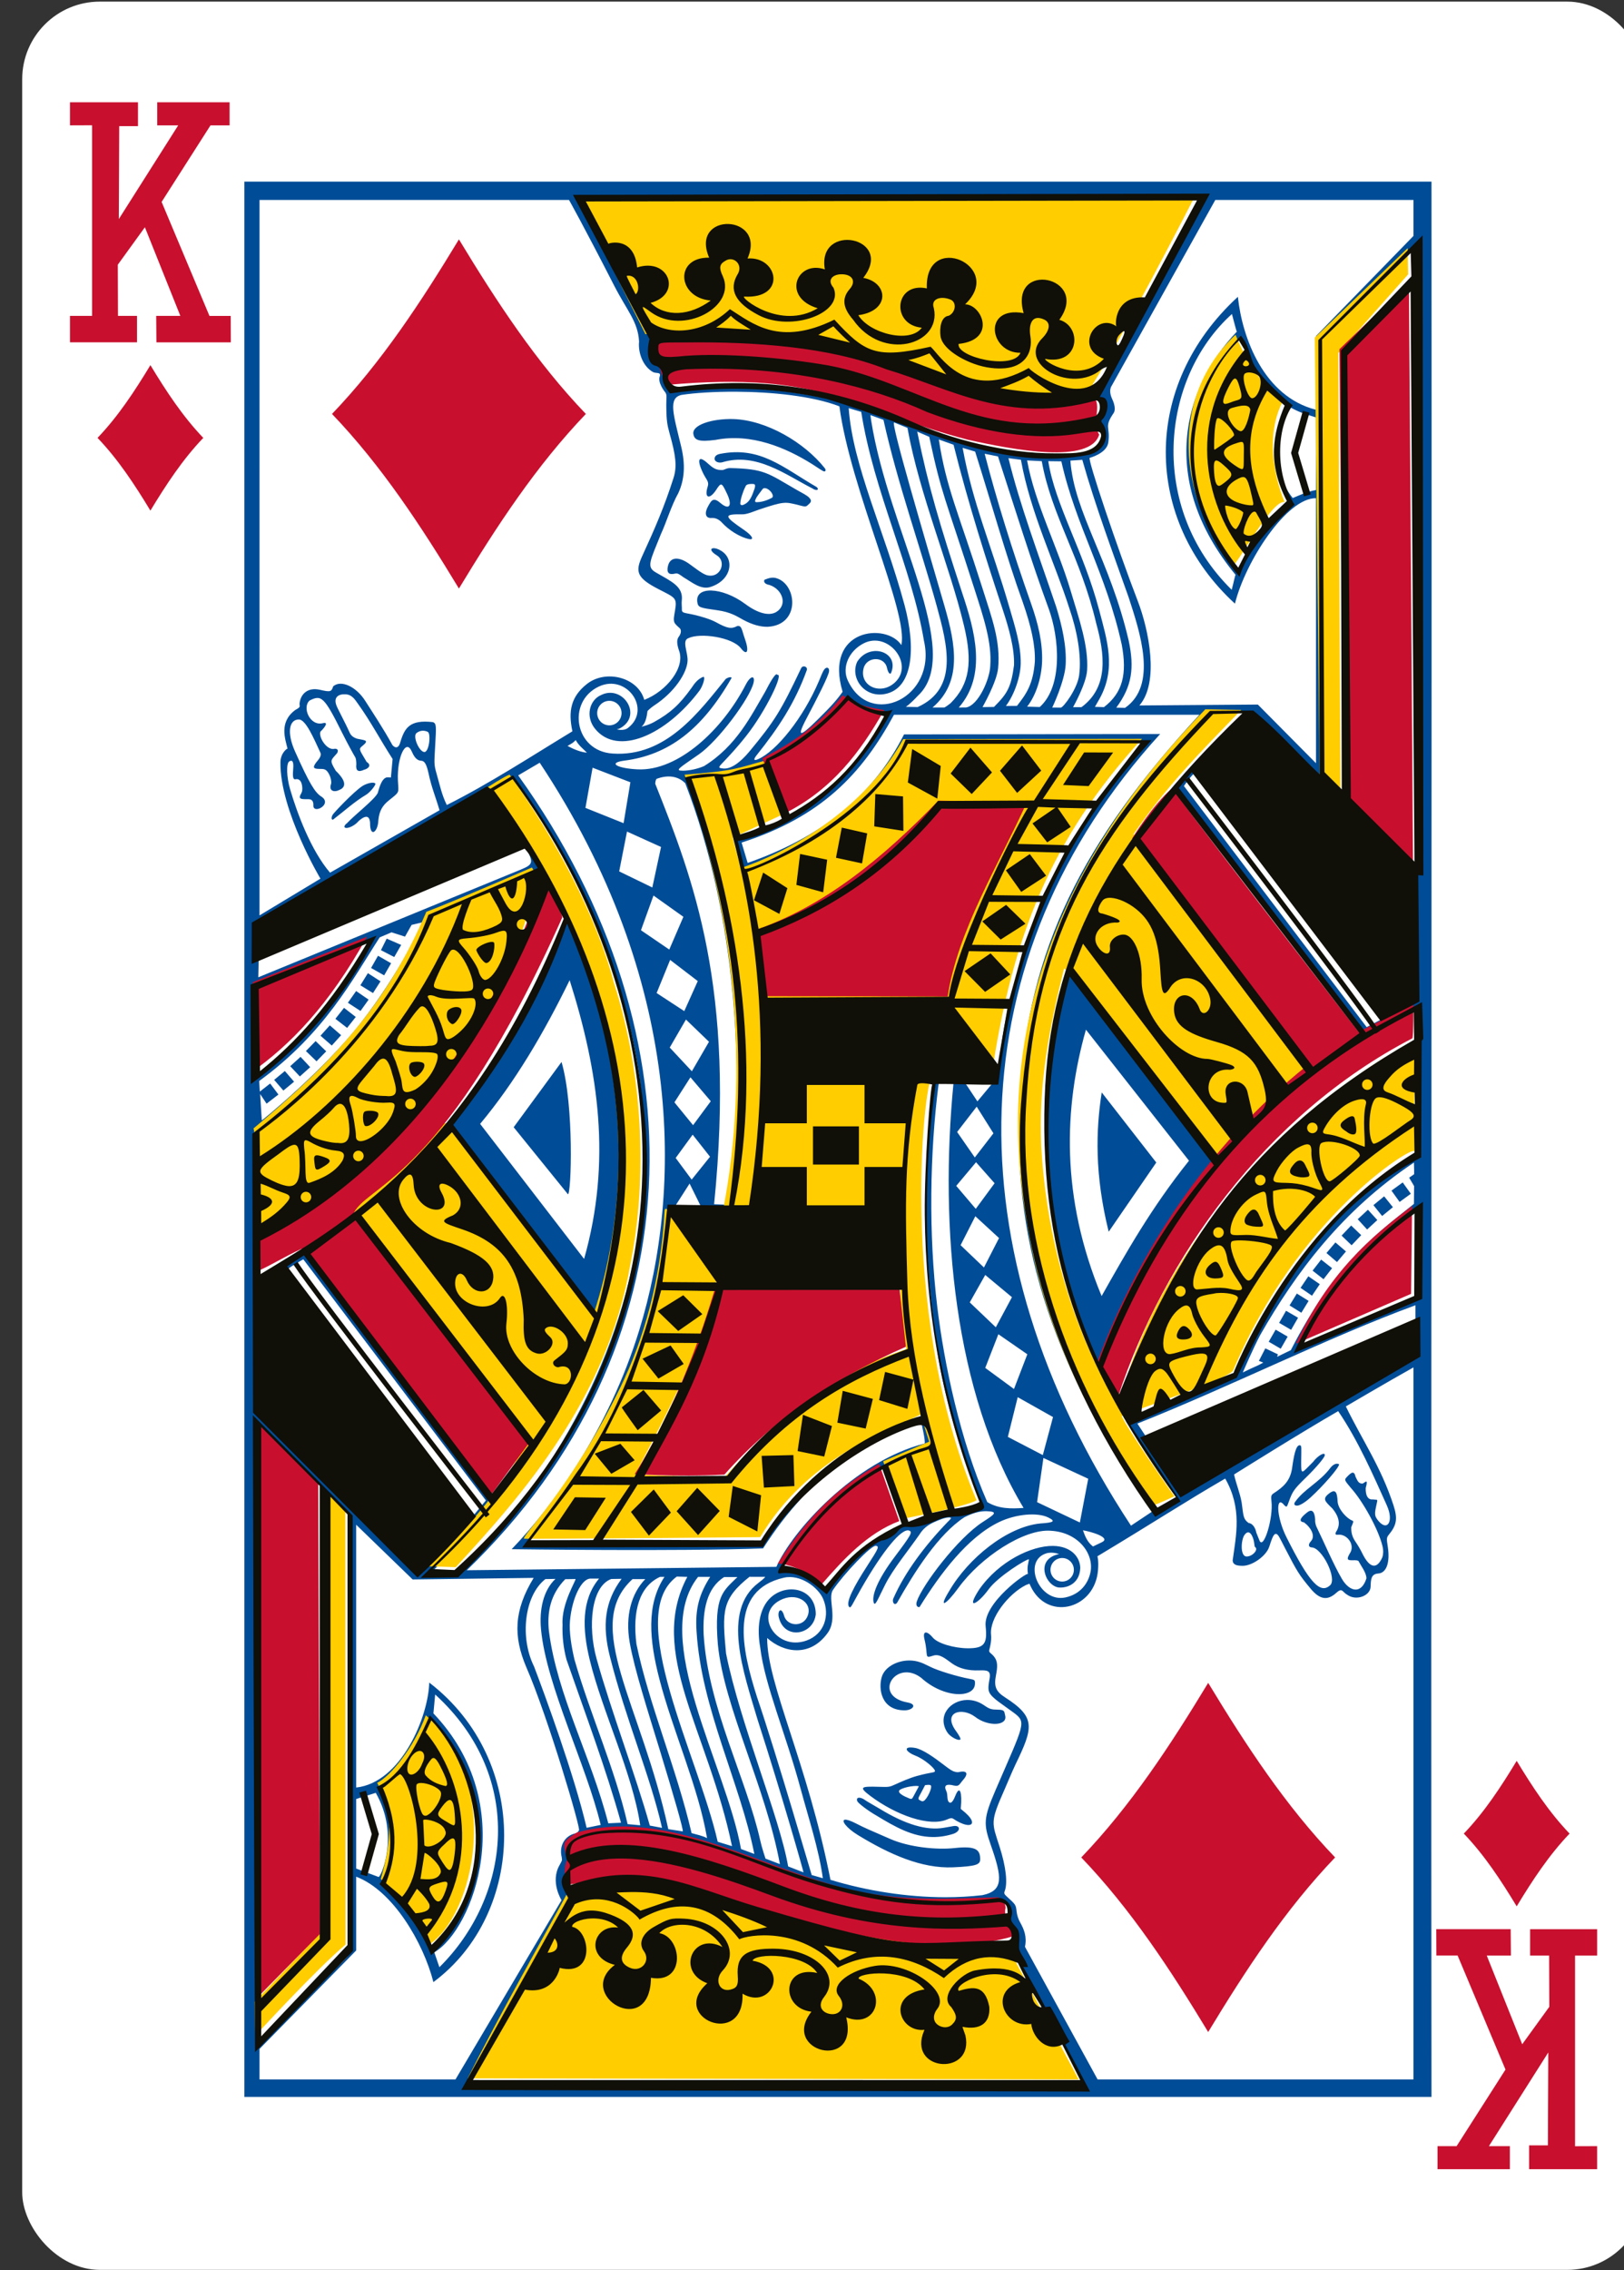<?xml version="1.0" encoding="UTF-8" standalone="no"?>
<svg
   xmlns:dc="http://purl.org/dc/elements/1.1/"
   xmlns:cc="http://creativecommons.org/ns#"
   xmlns:rdf="http://www.w3.org/1999/02/22-rdf-syntax-ns#"
   xmlns:svg="http://www.w3.org/2000/svg"
   xmlns="http://www.w3.org/2000/svg"
   xmlns:sodipodi="http://sodipodi.sourceforge.net/DTD/sodipodi-0.dtd"
   xmlns:inkscape="http://www.inkscape.org/namespaces/inkscape"
   width="63mm"
   height="88mm"
   viewBox="0 0 63 88"
   version="1.1"
   id="svg2672"
   inkscape:version="1.0.1 (c497b03c, 2020-09-10)"
   sodipodi:docname="dk.svg">
  <rect x="0" y="0" width="63" height="88" fill="#333333" stroke="none"/>
  <defs
     id="defs2666" />
  <sodipodi:namedview
     id="base"
     pagecolor="#ffffff"
     bordercolor="#666666"
     borderopacity="1.0"
     inkscape:pageopacity="0.0"
     inkscape:pageshadow="2"
     inkscape:zoom="0.35"
     inkscape:cx="119.05535"
     inkscape:cy="166.29973"
     inkscape:document-units="mm"
     inkscape:current-layer="layer1"
     inkscape:document-rotation="0"
     showgrid="false"
     inkscape:window-width="1252"
     inkscape:window-height="943"
     inkscape:window-x="0"
     inkscape:window-y="23"
     inkscape:window-maximized="0" />
  <g
     inkscape:label="Layer 1"
     inkscape:groupmode="layer"
     id="layer1"
     transform="translate(-74.333,-104.167)">
    <g
       transform="matrix(-0.282,0,0,-0.282,1162.858,183.575)"
       id="DIAMOND-13-KING">
      <rect
         ry="10.664"
         rx="10.678"
         style="display:inline;fill:#ffffff;fill-opacity:1;stroke:none;stroke-width:1.001;stroke-miterlimit:4;stroke-dasharray:none;stroke-opacity:1"
         id="rect7234-2"
         width="223.228"
         height="311.811"
         x="3633.736"
         y="-30.445" />
      <path
         style="fill:#004c97;fill-opacity:1;stroke-width:1.063"
         d="m 1985.084,848.52 v 279.801 h 173.359 c -0.09,-84.394 0.061,-187.883 0,-279.801 z m 48.908,2.342 c 30.584,0.021 59.537,0.039 91.055,0.186 -2.814,6.719 -10.488,18.835 -15.297,28.561 1.163,2.993 -0.272,3.501 0.33,4.211 0.974,1.663 0.27,3.996 -1.789,4.521 -8.911,0.953 -18.427,-1.505 -26.285,-4.523 -12.017,-4.616 -22.149,-5.865 -34.33,-4.787 0,0 -1.001,-0.11 -1.453,-2.475 -4.015,-12.371 -8.415,-17.549 -12.23,-25.693 z m -46.695,0.338 h 45.197 c 0,0 2.13,3.785 6.586,12.502 1.887,3.69 3.481,5.257 3.644,8.18 -0.171,1.716 0.619,3.665 2.016,4.449 0.469,0.263 1.255,-0.055 0.992,0.68 -0.289,0.808 0.596,2.052 0.838,2.316 0.276,0.468 0.104,0.582 0.133,2.322 0.029,1.682 0.117,2.385 0.475,3.654 0.905,3.209 1.106,4.812 0.588,6.477 -1.345,4.221 -2.747,7.458 -4.561,11.393 -1.055,2.303 -0.893,3.203 2.342,4.875 2.422,1.252 2.745,1.239 2.439,3.068 -0.143,0.857 -0.277,1.398 -0.098,1.812 0.109,0.253 0.513,0.606 0.748,0.809 0.316,0.272 0.22,0.834 -0.103,1.252 -0.317,0.41 -0.32,0.994 0,1.971 1.024,2.508 -1.828,6.023 -5.049,7.271 -0.927,-3.317 -5.628,-4.476 -8.357,-2.337 -2.382,1.866 -2.769,4.034 -2.137,6.929 -5.798,3.516 -12.116,7.648 -18.346,10.767 -0.754,-1.547 -1.006,-2.868 -1.482,-4.535 -0.412,-1.429 -0.359,-1.537 -0.205,-4.318 0.139,-2.514 0.214,-3.099 -0.373,-3.26 -3.342,-0.37 -4.104,0.821 -4.744,2.992 -0.277,0.959 -0.811,0.764 -1.141,0.359 -1.272,-2.33 -2.881,-4.752 -3.938,-6.408 -1.32,-2.115 -3.545,-3.167 -4.709,-2.168 -0.245,0.822 -0.446,0.848 -1.922,0.51 -1.789,-0.41 -2.809,0.6 -2.981,1.926 -0.069,0.529 0.314,0.507 -0.644,1.029 -2.377,1.772 -1.471,4.19 -1.115,5.646 -0.031,-0.077 -1.015,0.603 -1.037,1.967 -0.114,7.081 5.981,17.279 5.844,17.016 l -8.902,5.369 z m 139.576,0 h 28.938 v 5.254 l -14.236,14.631 v 10.764 c -7.635,-1.925 -10.786,-10.536 -11.404,-16.5 -14.14,12.993 -13.79,32.555 -0.43,44.826 1.539,-6.208 7.565,-15.459 11.834,-15.408 v 38.715 l -8.49,-8.566 -17.3,0.132 c 2.952,-3.391 1.367,-11.093 -0.24,-15.27 -3.023,-7.857 -7.345,-20.713 -7.017,-20.902 0,0 2.49,-0.645 2.715,-2.234 0.334,-2.357 -0.682,-2.181 0.781,-4.309 0.329,-0.479 0.118,-1.381 -0.234,-2.1 -0.232,-0.527 -0.453,-1.319 -0.02,-1.936 z m 29.904,5.785 -0.031,89.299 c -1.05,7.25 -0.59,14.664 -0.65,21.979 l -7.117,3.777 -26.688,-35.223 c 0,0 1.071,-1.592 1.568,-1.875 -0.569,-1.282 -2.46,1.914 -2.621,2.43 9.681,12.077 27.68,35.725 27.68,35.725 l 7.496,-3.939 c 0.031,7.254 -0.163,14.62 -0.223,21.811 -13.094,7.573 -20.897,19.821 -26.508,32.365 -5.193,1.703 -10.644,4.12 -15.859,6.291 l 7.51,11.352 -2.975,1.615 c -33.406,-50.883 -19.079,-86.674 7.592,-116.461 l 4.914,-0.084 11.453,10.715 -0.211,-65.1 c 4.768,-5.003 10.062,-9.519 14.67,-14.676 z m -27.477,10.875 c 0.215,0.761 0.671,2.627 0.721,2.574 -7.853,8.227 -11.551,21.715 -0.184,35.539 -0.059,-0.053 -0.254,0.998 -0.568,2.178 -12.223,-12.02 -10.411,-30.859 0.031,-40.291 z m 1.182,3.439 c 2.04,6.061 7.039,9.844 7.039,9.844 -1.884,4.209 -3.007,8.606 0.518,14.158 -3.279,2.983 -5.996,6.26 -7.506,10.172 -11.018,-12.876 -7.481,-26.306 -0.051,-34.174 z m -73.617,7.914 c 5.204,0.029 11.182,0.614 15.115,2.137 1.61,12.162 10.139,30.207 9.045,34.873 -2.183,-3.314 -11.337,-2.437 -8.58,6.826 0,0 -0.749,1.131 -2.238,2.652 -3.842,3.924 -4.789,4.573 -2.965,1.117 1.403,-2.657 3.19,-6.125 3.231,-6.797 0.032,-0.535 -0.382,-0.658 -0.705,-0.23 -0.24,0.317 -0.525,1.088 -0.773,1.674 -2.289,5.397 -6.203,10.262 -8.9,11.434 -0.695,0.302 -0.66,-0.02 -0.18,-0.613 3.174,-3.976 5.599,-7.653 7.322,-12.453 0.077,-0.495 -0.621,-0.702 -0.844,-0.232 -2.977,6.283 -3.867,7.709 -7.525,12.135 -1.438,1.74 -2.777,2.619 -3.846,2.523 -0.925,-0.082 -0.65,-0.236 0.205,-1.154 0.653,-0.701 1.618,-1.676 3.18,-3.654 2.754,-3.49 5.524,-9.168 4.504,-8.871 -0.176,-0.473 -1.045,1.036 -1.779,2.477 -2.013,3.403 -4.149,7.899 -8.93,10.855 -0.998,0.416 -2.091,0.655 -3.055,0.666 -1.318,0.003 -0.549,-0.39 2.326,-2.398 2.807,-1.961 7.433,-8.16 7.971,-10.461 0.244,-1.045 -0.413,-1.126 -1.154,0.309 -3.408,6.596 -9.855,12.623 -15.758,12.355 -2.892,-0.131 -4.454,-0.917 -2.061,-1.262 6.561,-0.811 11.466,-4.578 15.758,-12.088 0,-0.168 -0.389,-0.16 -0.838,0.129 -3.929,4.837 -8.732,11.431 -16.508,10.912 -5.609,-0.34 -6.739,-7.573 -2.045,-9.787 4.075,-1.922 7.743,3.316 4.312,6.006 -0.649,0.557 -1.7,0.233 -1.7,0.233 0,0 0.367,0.033 1.04,-0.512 2.491,-2.021 -0.338,-5.982 -3.318,-4.485 -1.669,0.704 -2.345,3.111 -0.873,4.928 3.273,4.041 10.323,0.968 15.236,-5.561 0.515,-0.687 0.96,-2.178 0.525,-2.018 -0.762,0.316 -1.223,0.918 -1.672,1.596 -1.754,2.449 -3.1,3.678 -5.475,4.994 -0.875,0.485 -1.841,0.68 -1.841,0.68 0.57,-0.417 0.771,-1.383 0.886,-2.297 0,0 0.487,-0.488 0.924,-0.771 3.046,-1.975 4.85,-4.812 4.924,-6.568 0.054,-1.282 -0.878,-2.957 0.133,-3.301 1.713,-0.815 6.387,-0.15 7.648,1.473 0.907,1.167 1.259,0.49 0.578,-1.406 -0.45,-1.253 -0.43,-1.96 -1.109,-1.832 -0.859,0.458 -1.448,0.35 -3.113,-0.566 -0.803,-0.442 -2.227,-0.853 -3.094,-1.055 -1.581,-0.367 -1.912,-0.213 -1.877,-0.902 0.011,-0.211 -0.06,-0.804 -0.014,-1.178 0.257,-2.075 -1.465,-2.781 -3.811,-4.145 -1.371,-0.797 -0.828,-1.618 0.758,-5.566 0.825,-1.786 1.528,-4.188 2.545,-6.002 0.951,-2.038 1.033,-4.268 0.42,-6.811 -1.137,-4.719 -1.955,-7.118 0.072,-7.543 1.957,-0.298 4.799,-0.481 7.922,-0.463 z m 80.932,2.273 c 1.871,1.015 2.704,1.108 3.777,1.484 v 10.609 c -1.437,0.255 -2.599,0.857 -3.394,1.166 v 0 c -3.63,-4.497 -2.174,-11.071 -0.379,-13.26 z m -64.461,0.125 1.83,0.551 c 1.839,11.743 7.382,22.683 9.168,33.479 1.875,8.255 -7.873,12.852 -11.141,5.734 -0.864,-1.882 0.137,-4.283 2.336,-5.404 3.566,-1.819 7.406,3.02 4.592,5.684 -2.133,2.019 -5.288,0.523 -4.602,-2.061 0.443,-1.682 2.976,-1.79 3.395,-0.092 0.115,0.565 0.396,1.129 0.598,0.818 1.312,-3.101 -3.097,-4.554 -4.928,-1.668 -1.086,2.313 0.981,5.293 4.023,4.727 4.172,-0.776 4.557,-6.802 2.874,-13.033 -2.901,-10.741 -7.566,-20.364 -8.146,-28.734 z m 3.17,1.02 1.906,0.689 c 2.066,9.347 5.525,19.001 7.791,27.24 1.527,5.591 3.236,11.998 -2.795,14.723 l -1.734,-0.035 c 0,0 0.518,-0.281 1.754,-1.607 6.838,-6.291 -4.255,-24.053 -6.814,-40.227 -0.028,-0.173 -0.107,-0.783 -0.107,-0.783 z m -20.062,0.576 c -3.067,-0.074 -6.023,0.859 -5.789,2.197 0.163,0.931 0.843,1.153 3.223,0.85 5.242,-1.026 10.286,1.132 14.115,3.531 1.032,0.655 1.562,1.065 1.785,1.076 0.174,0.008 0.266,-0.223 0.051,-0.494 -2.921,-3.688 -8.461,-7.021 -13.385,-7.16 z m 23.517,0.494 1.953,0.793 c 1.774,9.848 6.154,20.06 8.264,28.918 1.241,5.201 0.888,8.488 -1.978,11.32 -0.718,0.559 -0.9,0.619 -0.9,0.619 h -1.729 c 4.367,-3.708 3.396,-9.181 1.779,-14.746 -2.983,-10.266 -7.89,-26.854 -7.388,-26.904 z m 3.381,1.344 1.758,0.758 c 1.81,8.504 2.26,8.698 6.627,22.316 1.313,4.096 2.526,7.7 2.285,11.115 -0.055,1.946 -1.741,5.798 -3.518,6.105 l -1.084,0.012 c 4.17,-4.768 2.32,-11.291 0.502,-16.732 -3.309,-10.119 -4.915,-15.458 -6.57,-23.574 z m 3.154,1.143 2.152,0.773 c 2.166,8.679 4.877,17.115 7.171,24.047 0.924,2.793 1.744,5.715 1.659,8.164 -0.437,3.271 -0.991,4.154 -2.926,6.092 l -1.676,0.025 c 0,0 2.088,-3.648 2.279,-5.68 0.374,-3.983 -0.89,-7.277 -2.314,-11.773 -3.481,-10.987 -5.253,-14.517 -6.346,-21.648 z m 3.477,1.225 1.826,0.547 c 2.406,7.618 4.571,15.403 6.953,21.988 1.247,3.569 1.853,6.349 1.768,8.715 -0.263,3.265 -1.19,4.628 -2.611,6.445 l -1.615,0.016 c 1.284,-1.728 2.122,-4.324 2.162,-6.178 0.039,-2.715 -0.82,-5.365 -1.64,-8.186 -2.661,-9.151 -5.369,-15.224 -6.842,-23.348 z m -35.473,0.891 c -0.453,0.099 -0.818,0.348 -0.731,0.818 0.054,0.293 0.556,0.547 1.1,0.402 4.981,-1.511 9.302,1.852 13.19,3.83 0.193,0.149 0.426,0.218 0.584,0.211 0.204,-0.01 0.287,-0.148 0.029,-0.416 -4.978,-2.885 -8.251,-6.023 -14.172,-4.846 z m 38.69,-0.029 1.947,0.391 c 2.416,7.45 4.885,15.388 7.399,22.23 1.53,4.167 2.133,11.295 -1.299,14.379 l -1.846,-0.053 c 1.334,-1.684 2.116,-4.307 2.188,-6.641 0.071,-2.76 -0.575,-5.473 -1.564,-8.283 -2.892,-8.216 -5.072,-15.28 -6.824,-22.023 z m 3.471,0.639 1.826,0.246 c 1.388,7.788 4.99,15.126 7.07,21.699 1.074,3.077 1.82,6.861 1.436,9.752 -0.271,2.04 -2.302,4.716 -2.678,4.756 -0.012,0.002 -0.023,-7.1e-4 -0.031,-0.004 l -1.232,-0.012 c 0.046,-0.027 1.84,-3.9 1.969,-6.25 0.146,-2.663 -0.494,-5.565 -1.371,-8.428 -2.65,-7.858 -5.324,-14.925 -6.988,-21.76 z m -45.004,0.156 c -0.312,0.117 -0.128,0.94 0.436,2.082 0.473,0.958 0.886,1.187 0.654,1.916 -0.529,1.662 0.226,1.991 1.213,0.52 0.74,-1.152 0.823,-1.125 1.523,0.355 0.928,1.849 0.491,2.703 -0.916,1.498 -1.067,-0.913 -1.339,-0.235 -1.754,0.488 -0.546,0.951 -0.462,1.805 0.512,1.73 0.56,-0.043 1.083,0.216 1.524,0.699 0.863,0.947 2.515,2.136 4.1,2.414 0.517,0.01 0.349,-0.491 -0.869,-1.348 -2.904,-1.989 -3.151,-2.347 -0.336,-2.301 0.713,0.042 1.83,-0.467 2.463,-0.68 3.674,-1.234 3.852,-1.136 5.609,-0.721 0.586,0.138 1.181,0.384 1.438,0.148 0.397,-0.364 0.841,-0.605 0.342,-1.148 -0.364,-0.396 -1.041,-0.698 -1.865,-1.174 -4.266,-2.461 -4.655,-3.05 -9.67,-3.182 -0.574,-0.015 -0.868,0.285 -1.205,0.289 -0.819,0.01 -1.248,-0.193 -2.076,-0.953 -0.568,-0.522 -0.934,-0.705 -1.121,-0.635 z m 55.791,0.09 c 1.937,6.835 4.524,13.741 6.75,20.033 1.691,5.193 4.278,12.891 -0.506,16.205 v 0 l -1.281,-0.031 c 2.333,-3.14 2.647,-5.842 1.82,-9.76 -2.742,-11.85 -7.951,-18.668 -8.523,-26.328 z m -8.062,0.088 2.143,0.113 c 1.451,8.052 5.643,13.897 7.961,23.723 1.166,4.272 1.923,9.207 -2.162,12.213 h -1.228 c 0,0 1.929,-3.397 2.051,-5.391 0.22,-3.585 -1.161,-7.454 -2.418,-11.666 -1.935,-6.484 -5.205,-12.693 -6.346,-18.992 z m 3.094,0.113 1.912,0.025 c 2.116,9.505 6.517,16.29 8.815,26.762 0.818,4.36 0.117,7.056 -2.592,9.143 l -1.324,-0.037 c 0,0 0.199,-0.361 0.705,-1.234 2.416,-4.405 1.092,-8.473 -0.12,-13.039 -2.264,-8.531 -6.414,-15.297 -7.396,-21.619 z m -42.887,4.004 c -0.322,0.847 -0.599,2.02 -1.723,2.4 -0.228,0.077 -0.384,-0.099 -0.363,-0.17 -0.011,-0.609 0.405,-1.854 0.746,-2.508 0.109,-0.291 0.297,-0.327 0.558,-0.381 0.816,-0.067 0.978,-0.033 0.781,0.658 z m 1.829,0.021 c 0.565,0.268 1.076,1.059 0.708,1.323 -0.492,0.275 -1.342,0.625 -2.152,0.639 -0.356,0.026 -0.369,-0.122 -0.227,-0.447 0.241,-0.52 0.686,-0.991 0.98,-1.43 0.203,-0.303 0.606,-0.124 0.691,-0.084 z m -7.855,8.686 c -0.453,0.033 -0.465,0.448 0.514,1.049 1.342,0.824 0.68,2.991 -0.945,2.967 -0.711,-0.011 -1.195,-0.323 -3.002,-1.664 -1.487,-1.104 -2.887,-1.191 -3.205,0.305 -0.19,0.892 0.106,1.288 1.053,1.055 0.419,-0.103 0.664,0.144 1.232,0.541 1.222,0.715 2.422,1.764 3.758,1.461 3.164,-0.877 3.822,-4.02 1.77,-5.316 -0.472,-0.298 -0.902,-0.416 -1.174,-0.396 z m 7.482,4.607 c -0.189,0.262 0.023,0.661 0.711,0.762 1.989,0.658 2.7,3.015 0.904,4.004 -0.981,0.518 -2.548,0.184 -4.438,-1.225 -3.376,-2.517 -7.513,-2.676 -6.973,-0.129 0.131,0.618 0.395,0.702 2.867,1.041 2.008,0.275 2.913,0.915 3.789,1.391 1.38,0.749 2.595,1.06 3.625,1.029 4.731,-0.272 4.277,-6.081 1.346,-7.064 -0.665,-0.25 -1.257,-0.033 -1.832,0.191 z m -61.275,16.742 c 1.005,-0.024 1.465,0.775 1.953,1.457 1.827,2.556 3.14,5.088 5.004,7.99 l -0.25,2.713 c 0,0 -0.488,-0.107 -0.762,0.025 -0.536,0.26 -0.854,1.107 -1.16,2.234 -0.49,0.98 -3.384,3.21 -4.49,4.408 -0.204,0.135 -0.375,0.359 -0.377,0.494 0.011,0.439 1.253,0.144 2.074,-0.805 1.206,-1.078 1.722,-0.708 1.684,0.67 0.119,1.701 1.149,0.849 1.201,-0.812 0.133,-1.313 0.586,-2.113 1.498,-2.848 1.722,-1.386 1.436,-1.036 1.355,-2.961 -0.14,-3.357 1.147,-6.117 1.988,-4.287 0.299,0.65 0.648,1.387 1.4,1.42 0.532,0.023 0.797,0.549 1.09,1.848 0.436,2.102 1.044,3.455 1.6,5.391 l -15.988,9.117 c -2.785,-3.252 -4.799,-8.673 -5.838,-12.205 -0.513,-1.759 -0.575,-3.768 -0.117,-4.047 0.452,-0.276 0.661,0.019 0.576,1.07 -0.071,0.876 -0.095,1.555 0.277,1.545 1.081,-0.281 1.122,1.368 1.012,1.756 -0.074,0.259 -0.207,0.441 -0.266,0.582 -0.267,0.639 0.429,0.552 1.15,0.561 0.638,-0.015 0.802,0.374 0.771,0.982 0.018,0.675 0.907,0.544 1.412,0.031 0.462,-0.468 0.364,-1.019 -0.262,-1.404 -0.898,-0.554 -1.747,-1.916 -3.84,-6.611 -1.215,-2.726 -0.854,-4.66 0.594,-4.639 1.004,0.03 2.174,2.8 3.119,4.84 0.244,0.527 -0.369,1.117 -0.584,1.4 -0.556,0.734 -0.471,0.966 0.353,0.979 0.772,0.011 1.099,-0.058 1.565,0.9 0.175,0.361 0.302,0.912 0.24,1.262 -0.398,1.057 0.42,1.312 1.213,0.906 0.999,-0.419 0.99,-1.317 -0.533,-2.785 -0.981,-1.621 -0.724,-1.508 0.205,-2.6 0.194,-0.385 0.078,-0.623 -0.332,-0.629 -1.179,0.362 -2.462,-1.776 -2.111,-2.508 0.361,-0.315 1.347,-1.454 0.393,-1.234 -1.94,0.531 -3.121,-2.331 -1.978,-3.301 1.705,-0.861 2.109,-0.592 4.734,4.689 0.815,1.64 1.797,3.404 1.918,3.584 0.121,0.18 0.173,0.664 0.168,1.055 -0.114,0.956 0.291,1.173 1.115,0.793 0.619,-0.149 1.179,-0.662 0.395,-1.148 -0.915,-1.59 -1.239,-1.845 -0.736,-2.248 1.145,-0.918 0.647,-0.882 -0.635,-1.139 -0.628,-0.19 -0.946,-0.516 -1.119,-0.906 -0.662,-1.498 -1.837,-3.611 -1.953,-4.041 -0.388,-1.099 0.313,-1.592 1.273,-1.545 z m 73.326,0.727 c 2.059,0.875 3.885,1.704 5.527,2.496 -5.093,10.07 -11.069,13.695 -21.576,18.164 l 0.977,4.498 c 11.191,-4.197 18.312,-9.222 23.928,-18.986 6.814,0.097 34.416,0.294 34.445,0.207 -11.259,12.892 -20.135,32.336 -21.105,47.496 -0.238,2.953 0.172,1.533 -1.125,2.414 l -2.039,2.447 -1.602,-2.41 c 0,0 -1.158,-1.486 -1.891,-0.248 -2.053,21.141 0.119,45.249 10.236,62.053 -1.795,0.119 -3.583,0.169 -5.303,-0.855 -3.957,-9.023 -6.289,-20.17 -7.301,-28.525 -1.281,-10.576 -1.101,-22.505 0.203,-32.635 l -0.674,-0.094 c -1.972,13.165 -1.304,27.166 0.506,39.404 0.929,6.384 3.92,16.371 5.977,20.98 0.568,1.274 1.01,1.602 0.471,1.791 -12.329,1.044 -17.995,5.186 -22.424,11.799 -1.824,-1.162 -4.056,-2.593 -6.637,-3.311 5.548,-10.062 14.472,-15.454 21.939,-17.561 -0.254,-1.288 -0.434,-2.571 -1.672,-3.361 0.043,0.195 0.589,2.481 0.469,2.951 -10.287,2.645 -19.341,12.791 -21.656,18.023 l -45.209,0.494 c 33.514,-32.371 34.849,-77.93 7.506,-116.117 l 3.144,-1.85 c 21.07,31.779 20.855,62.398 14.535,82.902 -4.481,14.538 -12.521,25.643 -18.631,31.99 0,0 24.512,0.339 36.711,-0.113 1.772,-2.73 3.42,-4.96 5.803,-7.537 0,0 -6.199,6.028 -6.039,7.074 -11.306,0.01 -22.965,0.664 -34.256,-0.129 13.213,-15.922 19.726,-32.359 20.855,-47.822 0.042,-2.011 0.164,-0.886 0.824,-1.625 l 2.086,-3.26 1.672,3.387 c 1.136,0.37 3.372,-0.226 4.32,0.119 4.648,-20.881 -0.049,-46.09 -6.166,-62.537 3.33,-1.058 6.995,-0.062 11.027,-2.109 0.254,-0.292 0.713,-0.698 1.232,-0.982 5.02,-1.836 10.91,-8.721 10.91,-8.623 z m -34.715,0.221 c 0.983,0 1.779,0.802 1.779,1.791 0,0.989 -0.797,1.793 -1.779,1.793 -0.983,0 -1.779,-0.804 -1.779,-1.793 0,-0.989 0.797,-1.791 1.779,-1.791 z m 41.566,2.033 h 44.605 c -17.137,18.566 -24.989,34.25 -26.225,55.467 -1.177,20.206 3.929,38.66 19.434,60.863 l -3.205,2.135 c -26.488,-40.336 -25.303,-83.175 4.258,-115.648 l -37.4,0.057 c -4.761,9.459 -12.69,15.224 -22.838,18.775 l -0.885,-2.971 c 11.662,-3.77 17.563,-10.019 22.256,-18.678 z m -68.098,2.492 c 0.514,0.226 0.221,2.953 -0.475,2.955 -0.762,0.002 -1.754,-2.309 -1.16,-2.77 0.535,-0.415 1.1,-0.42 1.635,-0.186 z m 21.617,1.211 c 0.459,0.819 1.076,1.267 1.641,1.838 -0.916,-0.067 -1.995,-0.528 -2.834,-0.982 0.568,-0.342 0.816,-0.437 1.193,-0.855 z m 2.465,4.035 5.521,2.127 -0.992,5.977 -5.572,-2.234 z m 13.533,2.27 c 7.435,19.242 9.056,42.947 6.15,61.574 l -1.938,-0.072 c 3.178,-31.564 -3.067,-47.535 -8.594,-61.424 0,0 0.013,-0.557 0.199,-0.721 1.487,-0.553 3.032,-0.51 4.182,0.643 z m -25.15,-0.746 c 36.725,51.556 13.315,95.643 -8.088,116.258 l -4.381,0.236 c 3.61,-3.29 6.508,-6.699 9.555,-10.332 -9.016,-12.484 -19.036,-26.018 -27.461,-36.83 0,0 -2.916,1.738 -2.904,1.955 0.011,0.114 0.234,0.69 0.287,0.562 0.125,-0.3 2.361,-1.56 2.361,-1.56 l 26.664,35.234 c 0,0 -1.446,1.743 -1.893,2.291 -2.072,0.686 -7.837,7.875 -8.119,7.726 -4.517,-3.484 -18.138,-18.254 -23.385,-22.781 l -0.066,-40.994 c 0.543,-1.64 15.065,-7.961 25.322,-31.543 5.158,-2.91 10.873,-4.475 16.188,-7.006 0,0 -1.352,-2.142 -2.014,-2.729 0.812,1.766 0.955,2.102 -0.885,2.855 l -38.383,15.754 0.072,-3.182 c 3.848,-2.998 29.301,-21.537 37.129,-25.916 z m -22.031,1.175 c -1.32,0.881 -4.185,3.928 -4.325,4.2 -0.335,0.653 0.012,0.788 0.139,0.633 1.57,-1.195 3.017,-2.535 4.729,-3.562 0.642,-0.382 1.392,-1.367 1.397,-1.631 -0.257,-0.351 -1.36,-0.026 -1.939,0.36 z m 38.673,6.63 4.971,2.25 -1.273,5.92 -4.838,-2.352 z m 3.871,9.344 4.365,3.109 -2.061,4.783 -4.135,-2.82 z m -12.771,2.977 c -4.5,11.276 -8.195,18.821 -16.98,30.826 5.408,7.13 20.912,27.7 21.465,27.486 l 0.01,-0.01 c 6.685,-20.923 4.678,-40.907 -4.494,-58.303 z m -20.881,0.916 c 0.051,0.011 -3.358,7.36 -9.19,14.842 -5.192,6.662 -14.334,14.173 -14.361,14.111 l -0.24,-3.846 0.941,1.406 1.728,-1.334 -1.207,-1.611 -1.508,1.184 -0.094,-1.549 c 9.58,-6.971 13.713,-14.978 17.6,-20.984 l 1.728,-0.736 1.967,0.629 0.963,-1.715 z m -5.312,2.404 -0.838,1.684 1.941,1.004 1.014,-1.766 z m -2.285,0.189 c -4.449,7.633 -9.697,14.718 -17.062,20.342 l -0.082,-13.674 z m 1.018,2.312 -1.014,1.787 1.912,1.076 1.014,-1.766 z m 42.66,0.607 4.035,3.094 -1.969,4.387 -4.039,-2.641 z m 58.828,0.34 c -6.943,20.941 -4.365,40.566 3.789,58.715 4.84,-10.338 9.602,-21.001 17.312,-29.057 z m -102.967,1.596 -1.094,1.771 1.84,1.137 1.1,-1.713 z m 29.465,1.029 c 4.231,13.349 6.14,26.467 2.111,40.719 l -15.184,-19.729 c 5.079,-6.087 9.299,-13.26 13.072,-20.99 z m -31.182,1.582 -1.203,1.713 1.842,1.199 1.185,-1.656 z m -1.766,2.455 -1.262,1.602 1.713,1.328 1.262,-1.596 z m 49.932,1.709 3.365,3.248 -2.5,4.309 -3.232,-3.463 z m -52.006,0.85 -1.361,1.514 1.647,1.436 1.361,-1.514 z m 110.416,0.629 15.051,19.145 c -5.514,6.892 -9.175,13.42 -12.76,19.775 -6.027,-14.506 -5.496,-27.585 -2.291,-38.92 z m -112.492,1.668 -1.416,1.457 1.549,1.498 1.416,-1.457 z m -2.199,2.305 -1.508,1.365 1.406,1.498 1.508,-1.354 z m 38.111,0.748 -6.988,9.533 7.924,9.793 c 0.493,0 0.921,-12.986 -0.935,-19.326 z m -40.406,1.322 -1.56,1.293 1.346,1.559 1.565,-1.291 z m 59.233,0.916 2.969,3.496 -2.586,3.5 -2.721,-3.336 z m 60.059,2.209 c -0.857,5.543 -1.05,11.977 1.018,20.356 l 6.949,-10.115 z m -18.258,2.08 2.445,3.896 -2.721,3.527 -2.582,-3.723 z m -41.48,4.092 2.537,3.225 -2.68,3.34 -2.336,-3.16 z m 41.385,4.027 2.709,3.068 -2.75,3.742 -2.853,-3.357 z m 63.949,0.047 c 0.028,1.024 0.03,1.209 0.029,1.698 l -0.729,0.518 0.723,1.221 c -0.01,0.623 -0.015,1.103 -0.023,2.6 -5.62,4.529 -11.39,8.545 -17.98,21.369 l -2.003,0.971 0.119,-0.356 -1.839,-0.876 -0.94,1.83 0.641,0.248 c -1.011,0.581 -1.02,0.466 -2.994,1.444 0,0 1.486,-3.475 2.572,-5.518 5.194,-9.088 11.922,-18.136 22.424,-25.148 z m -1.641,2.908 -1.641,1.193 1.186,1.652 1.643,-1.193 z m -2.709,2.027 -1.57,1.287 1.274,1.586 1.574,-1.287 z m -2.367,1.961 -1.494,1.381 1.371,1.504 1.492,-1.381 z m 7.219,0.119 0.291,12.629 -17.383,7.361 c 3.823,-8.606 9.56,-15.228 17.092,-19.99 z m -64.555,0.828 3.461,3.188 -2.203,4.299 -3.41,-3.258 z m 54.887,1.355 -1.4,1.473 1.461,1.41 1.402,-1.473 z m -2.301,2.471 -1.309,1.549 1.539,1.318 1.309,-1.549 z m -2.086,2.508 -1.248,1.611 1.596,1.256 1.248,-1.611 z m -49.053,2.244 3.9,3.248 -2.356,4.396 -3.805,-3.635 z m 47.185,0.195 -1.139,1.69 1.672,1.146 1.139,-1.684 z m -1.682,2.523 -1.062,1.734 1.723,1.07 1.062,-1.734 z m 17.322,1.709 v 3.047 c 0,0 -28.703,10.718 -39.029,16.633 0,0 -0.251,-0.373 -1.577,-2.393 13.657,-5.445 27.947,-12.636 40.605,-17.287 z m -18.896,0.803 -1.012,1.766 1.752,1.02 1.014,-1.766 z m -1.52,2.76 -1.012,1.766 1.754,1.02 1.012,-1.766 z m -40.492,0.668 4.229,2.93 -1.949,5.072 -4.197,-3.08 z m 60.617,4.85 v 104.019 h -46.123 l -10.609,-19.377 c 0.313,-1.508 -0.156,-2.572 -0.674,-3.516 -0.281,-0.461 -0.489,-1.092 -0.553,-1.674 -0.105,-0.958 -0.105,-0.96 -1.498,-2.225 -0.293,-0.266 -0.349,-0.429 -0.24,-0.705 0.461,-1.173 0.191,-3.572 -0.721,-6.436 -1.152,-3.617 -1.449,-3.569 0.695,-8.406 0.447,-1.01 0.989,-2.36 1.57,-3.6 2.648,-5.476 3.056,-6.96 -1.488,-9.879 -1.279,-0.822 -1.655,-1.535 -1.336,-3.172 0.251,-1.288 0.304,-2.11 -0.311,-2.836 -0.398,-0.471 -0.76,-0.549 -0.66,-0.912 0.068,-0.247 0.365,-1.318 0.266,-2.219 -0.267,-2.427 2.53,-5.974 5.057,-7.254 0.183,-0.092 0.555,-0.211 0.555,-0.211 0,0 0.193,0.459 0.386,0.799 2.632,4.64 9.182,2.76 9.617,-2.775 0.115,-1.464 -0.085,-2.033 -0.085,-2.033 7.985,-4.793 12.974,-8.062 18.662,-11.35 2.48,4.346 1.605,8.2 1.087,11.963 0.05,0.654 0.604,0.771 1.441,0.781 1.417,0.017 3.457,-1.43 3.9,-2.779 0.377,-1.147 0.619,-1.89 0.961,-1.885 0.344,0.01 0.511,0.468 1.365,2.121 1.776,3.44 2.052,3.877 3.713,5.875 1.325,1.594 2.454,1.804 3.752,0.617 0.903,-0.825 0.874,-0.108 1.643,0.309 1.326,0.909 3.32,0.096 3.369,-1.184 0.041,-1.073 0.049,-1.88 1.129,-1.951 1.202,-0.079 1.725,-1.642 1.387,-3.871 -0.178,-1.173 -0.214,-1.361 0.142,-1.791 1.163,-1.403 1.315,-2.372 0.676,-4.33 -1.823,-5.582 -4.466,-9.34 -6.949,-14.416 0,0 6.129,-3.604 9.873,-5.699 z m -57.791,4.346 5.154,2.904 -1.488,5.555 -5.107,-2.656 z m 53.898,15.805 c 1.099,2.402 0.025,3.991 -1.395,2.055 -0.551,-0.753 -0.27,-1.233 0,-2.688 0.05,-0.263 -0.194,-0.162 -0.65,-0.236 -0.718,0.078 -1.063,-0.569 -1.037,-1.664 0.453,-1.569 -0.174,-0.721 -0.471,-0.643 -0.568,-0.01 -0.693,-0.352 -1.012,-1.004 -0.199,-0.919 -0.601,-0.653 -1.188,-0.047 -0.484,0.501 -0.484,0.49 0.492,1.664 1.687,1.841 4.025,5.995 4.631,8.525 0.167,0.698 0.107,1.254 -0.02,1.625 -0.762,1.728 -1.823,1.736 -2.98,-0.678 -0.197,-0.411 -0.585,-1.073 -0.859,-1.473 -0.445,-0.648 -0.72,-1.204 -0.705,-2.234 0.342,-0.863 0.397,-0.882 0.102,-1 -0.734,-0.292 -2.037,-1.626 -2.096,-2.82 -0.06,-1.213 -0.265,-1.859 -1.213,-1.139 -1.081,0.821 -0.62,1.153 0.445,2.205 1.117,1.338 1.184,2.497 0.521,3.463 -0.108,0.324 -0.063,0.417 0.348,0.377 1.297,-0.126 2.558,1.527 1.656,2.785 -0.415,0.737 -0.365,0.927 0.221,0.947 0.305,0.011 0.81,-0.049 1.059,0.092 0.383,0.724 1.184,1.736 1.176,2.564 -0.377,1.161 -0.962,1.631 -1.58,1.627 h -0.01 c -0.701,-0.012 -1.445,-0.631 -1.976,-1.535 -1.232,-2.095 -2.732,-5.616 -3.688,-7.557 -0.241,-0.489 -0.25,-0.926 -0.234,-1.158 -0.075,-1.138 -0.454,-1.567 -1.125,-1.055 -0.66,0.504 -1.576,1.347 -0.502,1.482 1.079,0.819 1.682,2.022 1.014,2.754 -0.492,0.539 -0.3,0.888 0.096,0.91 1.513,0.022 3.768,4.553 2.705,5.529 -1.434,1.317 -3.021,-0.313 -6.396,-7.057 -1.488,-2.978 -1.556,-6.238 -0.281,-4.623 0.433,0.407 0.345,0.195 0.854,-1.088 0.382,-0.964 0.696,-1.42 2.152,-2.83 1.774,-1.717 2.849,-3.075 2.889,-3.373 0.076,-0.569 -0.958,-0.037 -1.713,0.953 -1.686,1.658 -1.748,2.1 -1.732,-0.098 0.014,-1.988 0.115,-2.351 -0.24,-2.338 -0.554,0.021 -0.851,1.593 -1.109,3.49 -0.309,1.709 -1.19,2.571 -2.658,3.522 -0.403,0.261 -0.41,0.442 -0.332,1.195 0.271,2.414 -1.092,6.914 -1.713,5.801 -0.087,-0.251 -0.358,-0.836 -0.502,-1.246 -0.116,-0.635 -0.513,-1.352 -1.119,-1.4 -0.754,-0.568 -0.752,-0.875 -1.014,-2.955 -0.238,-1.424 -0.814,-2.731 -1.113,-4.139 0,0 9.985,-6.254 15.204,-9.25 2.936,4.313 5.195,9.531 7.101,13.76 z m -164.959,-11.934 13.539,13.4 c 0,0 0.265,17.289 0.252,24.357 -0.014,7.068 -0.116,14.135 -0.088,15.449 0.029,1.314 -0.071,6.907 -0.113,12.649 -0.089,12.029 1.004,10.544 -1.217,12.851 l -12.225,11.51 z m 114.814,5.01 6.543,3.037 -1.221,6.389 -6.248,-2.971 z m 41.902,1.455 c -1.612,2.144 -3.821,3.056 -5.178,5.006 -0.211,0.36 0.011,0.508 0.332,0.504 0.282,0 0.999,-0.323 1.969,-1.209 1.79,-1.635 4.149,-4.323 4.156,-4.834 -0.451,-0.255 -0.973,0.126 -1.279,0.533 z m -50.262,6.318 c 1.877,0.054 1.213,0.474 -0.496,1.58 -3.659,2.367 -8.794,9.171 -9.623,11.578 -0.196,0.569 0.024,0.895 0.385,0.856 3.01,-4.849 6.986,-10.186 11.609,-12.418 2.492,-1.203 5.635,-1.44 7.18,-0.68 1.132,0.557 0.849,0.75 -1.16,0.881 -4.834,0.48 -10.5,5.05 -13.305,9.885 -1.642,2.677 -0.489,2.063 1.387,-0.519 3.201,-4.407 9.555,-8.633 13.496,-8.299 3.986,0.237 6.28,3.346 5.768,6.012 -0.31,1.613 -1.447,3.257 -3.676,3.728 -3.817,0.807 -6.316,-5.281 -2.822,-6.43 0.894,-0.294 1.903,0.09 1.903,0.09 -3.667,0.763 -1.918,4.806 0.056,4.892 1.356,0.059 2.97,-0.73 3.037,-2.877 -0.04,-1.6 -1.348,-3.166 -3.973,-3.203 -3.112,-0.044 -7.886,2.211 -10.783,6.363 -2.056,3.173 -0.164,2.102 1.369,-0.016 1.352,-1.868 5.567,-4.482 5.9,-4.387 -0.106,0.638 -0.316,1.13 -0.148,2.152 -0.067,-0.372 -6.572,4.218 -6.181,7.635 0.25,2.48 -0.11,3.238 -2.674,3.207 -1.917,-0.023 -4.353,-0.7 -5.061,-1.586 -0.73,-0.876 -1.548,-1.151 -1.186,0.326 0.588,2.397 -0.117,2.791 1.262,2.336 0.952,-0.314 1.796,0.457 2.75,1.139 1.05,0.75 2.378,1.071 3.963,1.014 1.184,-0.043 1.718,0.028 1.529,1.152 -0.133,0.793 -0.285,1.516 -0.057,2.035 0.371,0.845 1.853,1.717 3.527,2.959 1.977,1.466 1.612,1.554 -2.602,11.332 -1.769,4.106 -1.778,4.947 -0.717,7.979 1.676,4.79 1.94,6.71 -1.201,7.379 -1.778,0.205 -3.612,0.306 -5.471,0.303 -5.577,-0.01 -11.392,-0.925 -16.723,-2.543 -3.363,-17.117 -9.269,-28.624 -9.244,-35.326 2.432,2.171 6.225,2.815 8.783,-0.67 1.619,-2.131 -0.011,-5.095 0.818,-6.338 1.57,-2.317 5.612,-6.603 6.289,-6.461 0.492,0.103 0.412,0.32 -1.32,2.996 -1.804,2.788 -3.187,5.314 -2.592,5.932 0.253,0.262 0.388,-0.292 1.734,-2.647 3.16,-5.527 5.938,-8.944 7.039,-8.5 0.515,0.208 0.25,0.666 -2.09,3.779 -2.643,3.516 -3.378,5.715 -3.115,6.688 0.202,0.748 0.612,-0.461 1.709,-2.621 1.169,-2.286 3.282,-4.833 4.99,-7.279 0.542,-0.885 1.237,-1.397 2.127,-1.801 0.66,-0.288 1.71,-0.758 2.32,-0.68 0.313,0.041 0.097,0.226 -0.332,0.648 -3.371,3.496 -6.269,7.393 -7.914,11.135 -0.254,0.491 0.109,1.189 0.525,0.674 2.522,-4.469 6.035,-10.044 9.848,-12.504 1.114,-0.558 2.096,-0.872 3.161,-0.881 z m -92,1.982 8.246,7.994 17.674,-0.231 c -2.914,4.761 -2.979,8.541 -1.094,13.004 3.178,7.291 8.081,23.933 7.705,23.877 0,0 -0.14,0.359 -0.541,0.449 -1.465,0.329 -2.397,1.753 -1.978,3.465 0.08,0.551 0.076,0.421 -0.297,1.137 -1.438,2.471 0.275,5.154 0.275,5.154 l -15.49,26.188 h -28.617 v -4.463 l 14.117,-14.379 v -10.781 c 5.395,2.06 9.796,9.631 11.277,15.398 13.557,-10.071 14.193,-32.408 -0.607,-43.754 -0.121,4.928 -4.06,14.614 -10.67,15.332 z m 106.131,0.812 c 1.138,0.18 4.186,1.061 2.756,1.746 l -1.287,0.617 c -0.844,-0.645 -1.157,-1.504 -1.469,-2.363 z m 24.982,1.69 c 0.06,0.352 0.063,0.695 0.152,0.752 0.555,0.357 -0.373,1.398 -1.236,1.385 -0.971,0 -0.813,-2.439 -0.316,-3.135 0.78,-1.093 1.292,0.37 1.4,0.998 z m -28.014,2.357 c 0.943,0 1.707,0.771 1.707,1.721 0,0.95 -0.764,1.719 -1.707,1.719 -0.943,0 -1.707,-0.769 -1.707,-1.719 0,-0.95 0.764,-1.721 1.707,-1.721 z m -34.9,5.992 c 0.984,2.319 0.228,5.11 -2.428,6.064 -4.597,1.652 -7.965,-4.255 -3.457,-6.074 2.332,-0.941 4.549,0.755 3.498,2.728 -0.736,1.384 -2.809,1.234 -3.299,-0.195 -0.399,-1.521 -1.06,-0.804 -0.777,0.227 0.855,3.282 5.043,2.508 5.379,-0.516 0,-3.746 -4.074,-4.625 -6.504,-2.522 -1.883,1.681 -2.079,4.719 -1.609,7.355 0.646,5.476 3.725,12.579 5.91,20.686 1.091,4.048 2.672,8.873 3.236,13.035 l -1.631,-0.467 c -0.013,0 -5.093,-17.509 -8.002,-26.057 -2.211,-6.96 -4.144,-15.526 3.941,-17.377 2.416,-0.553 5.025,1.421 5.742,3.111 z m -10.711,-3.289 v 0.047 h 2.238 c 0,0 0.011,0.137 -0.971,0.875 -5.419,4.081 -2.185,13.073 -0.139,19.984 3.566,11.038 6.753,22.332 6.709,22.318 l -2.244,-0.871 c -1.229,-7.173 -7.025,-20.885 -9.07,-31.119 -0.57,-6.151 -0.661,-7.957 3.477,-11.234 z m -10.666,0.01 1.535,0.041 c -5.86,11.029 3.022,22.442 6.527,39.342 l -2.09,-0.643 c -2.839,-12.529 -13.75,-33.062 -5.973,-38.74 z m -2.443,0.041 h 0.644 c -2.705,4.112 -2.195,9.299 -0.752,14.904 1.941,7.538 5.712,15.831 6.969,23.27 -0.642,-0.36 -1.56,-0.532 -2.26,-0.736 -2.201,-9.474 -6.223,-18.791 -8.053,-27.615 -0.616,-4.831 0.437,-8.448 3.451,-9.822 z m 5.553,0 h 1.764 c -1.575,2.474 -2.224,4.646 -1.988,7.984 0.686,11.237 6.379,22.143 8.435,32.496 l -1.943,-0.721 c -2.237,-12.367 -13.329,-30.844 -6.268,-39.76 z m 3.814,0.025 h 1.928 c -2.061,2.064 -3.435,2.659 -2.859,9.832 0.912,9.213 6.949,20.724 9.066,32.109 l -2.107,-0.807 c 0,0 -0.556,-1.655 -0.756,-2.602 -2.05,-9.158 -7.627,-19.456 -8.279,-30.168 -0.147,-3.51 0.452,-6.783 3.008,-8.365 z m -19.547,0.232 h 1.268 c -2.59,3.107 -2.462,7.343 -1.354,11.896 1.832,7.526 6.263,16.601 7.367,24.141 l -1.842,-0.17 c -1.843,-8.082 -5.428,-15.938 -7.756,-24.021 -0.433,-1.825 -0.812,-4.055 -0.66,-5.695 0.318,-3.439 1.734,-6.15 2.977,-6.15 z m 4.561,0.029 c -2.49,3.35 -2.844,6.839 -1.707,11.352 2.335,9.262 5.869,17.346 7.613,25.031 l -1.785,-0.334 c -2.09,-7.453 -5.641,-16.692 -7.777,-24.387 -1.314,-4.732 -0.785,-10.561 2.148,-11.635 z m -9.658,0.012 c -1.779,1.675 -2.389,4.495 -2.105,7.418 0.8,8.262 6.607,19.721 8.711,28.521 l -2.055,0.422 c -1.803,-7.726 -6.131,-19.514 -7.686,-23.584 -2.069,-4.156 -1.448,-10.312 1.662,-12.748 z m 2.92,0.02 c 0.219,0 -2.084,3.583 -1.887,6.652 -0.059,1.637 0.119,3.393 0.582,5.127 2.894,8.331 5.744,15.88 7.957,23.82 l -1.861,0.088 c -2.547,-9.878 -7.474,-18.73 -8.672,-28.1 -0.271,-2.68 0.174,-5.298 2.387,-7.562 z m 8.338,0.01 h 1.861 c -2.036,2.094 -2.954,5.373 -2.279,9.248 0.689,3.955 2.719,10.232 4.402,15.752 1.952,6.4 3.523,11.812 3.344,11.857 l -2.107,-0.324 c -3.962,-18.335 -12.66,-29.73 -5.221,-36.533 z m 40.293,11.891 c -1.767,0.043 -3.477,0.99 -3.9,2.404 -0.517,1.726 -0.099,4.877 3.34,4.877 1.174,0 1.915,-0.881 0.445,-1.145 -5.25,-0.949 -1.73,-6.43 1.973,-3.606 3.337,3.033 7.8,3.011 7.854,0.859 0.011,-0.542 -0.018,-0.56 -0.808,-0.711 -1.86,-0.354 -4.636,-1.206 -5.699,-1.746 -0.625,-0.317 -1.284,-0.613 -1.463,-0.658 -0.556,-0.203 -1.151,-0.289 -1.74,-0.275 z m -69.119,4.965 c 13.356,12.198 10.885,29.692 0.619,39.842 l -0.746,-2.178 c 5.674,-3.275 12.615,-21.513 -0.127,-34.904 z m 77.66,0.799 c -2.442,0.049 -4.409,2.325 -2.879,4.721 0.385,0.603 1.338,1.131 1.754,1.107 0.06,0 0.11,-0.018 0.148,-0.041 0.133,-0.08 -0.169,-0.618 -0.609,-1.226 -2.031,-2.759 0.781,-3.576 2.772,-2.1 1.89,1.48 4.808,1.341 4.387,-0.211 -0.148,-0.547 -3e-4,-0.814 -1.059,-0.83 -0.938,-0.014 -1.18,-0.066 -2.025,-0.648 -0.808,-0.556 -1.674,-0.788 -2.488,-0.771 z m -78.227,2.898 c 10.055,10.228 7.817,25.056 0.215,33.57 -1.947,-4.046 -4.163,-7.629 -7.184,-9.822 1.627,-3.91 2.326,-8.223 -0.43,-14.039 1.933,-1.068 4.619,-3.902 7.399,-9.709 z m 70.055,4.045 c -1.116,-0.032 -0.644,0.7 0.654,1.201 1.272,0.49 2.849,1.852 2.844,2.228 0,0.289 -0.404,0.118 -2.695,0.752 -0.994,0.275 -2.392,0.891 -2.981,1.164 -0.973,0.451 -1.018,0.446 -2.541,0.4 -2.593,-0.078 -2.988,0.011 -1.17,1.369 3.674,2.745 8.576,4.533 11.176,3.394 0.788,-0.345 0.77,-0.134 1.34,0.195 0.745,0.43 1.352,0.625 1.754,0.623 0.767,0 0.78,-0.713 -0.445,-1.793 -0.75,-0.661 -0.691,-0.44 -0.648,-0.859 0.182,-1.79 -0.098,-3.429 -0.828,-1.586 -0.195,0.492 -0.482,1.048 -0.767,0.979 -0.54,-0.168 -0.267,-1.168 -0.527,-1.674 -0.441,-0.892 0.028,-1.11 1.1,-0.834 0.771,0.199 0.816,-0.221 1.295,-0.756 0.838,-0.937 0.7,-1.496 -0.59,-1.205 -0.213,0.048 -0.392,-0.013 -0.557,-0.051 -0.402,-0.093 -0.77,-0.35 -1.729,-1.086 -1.231,-0.946 -2.975,-2.208 -4.105,-2.4 -0.226,-0.039 -0.419,-0.058 -0.578,-0.062 z m 2.422,5.463 c 0.194,-0.012 0.406,0 0.478,0.088 0.239,0.35 -0.575,2.025 -1.041,2.26 -0.26,0.137 -0.511,-0.076 -0.689,-0.185 -0.148,-0.091 -0.061,-0.335 0.053,-0.539 0.3,-0.539 0.828,-1.576 0.828,-1.576 0,0 0.177,-0.035 0.371,-0.047 z m -1.275,0.211 -0.767,1.428 c -0.163,0.303 -0.235,0.414 -0.363,0.416 -0.077,0 -0.173,-0.038 -0.322,-0.098 -0.667,-0.265 -1.824,-0.81 -1.324,-1.23 0.818,-0.502 2.521,-0.672 2.777,-0.515 z m -79.311,0.953 c 3.616,6.314 0.634,12.586 0.395,12.283 l -3.252,-1.219 v -10.164 z m 70.555,0.713 c -0.238,0.018 -0.358,0.182 -0.232,0.512 0.101,0.264 1.545,1.391 2.822,2.111 2.732,1.663 5.271,3.091 8.186,3.119 0.971,0.01 1.988,-0.138 3.062,-0.482 1.101,-0.419 0.965,-1.294 -0.057,-1.113 -0.346,0.061 -0.959,0.171 -1.365,0.242 -2.508,0.44 -5.599,-0.469 -9.346,-2.754 -0.905,-0.552 -1.889,-1.082 -2.133,-1.266 -0.344,-0.259 -0.699,-0.388 -0.938,-0.369 z m -2.035,3.209 c -0.595,0.067 0.139,1.176 1.92,2.262 4.619,2.816 9.29,4.897 13.871,4.696 3.387,-0.149 3.942,-0.401 3.953,-1.143 0.02,-1.396 -0.549,-2.017 -3.697,-1.674 -2.725,0.297 -6.673,-0.13 -9.393,-1.309 -3.103,-1.344 -3.84,-1.66 -4.955,-2.238 -0.875,-0.454 -1.429,-0.624 -1.699,-0.594 z m 4.4,11.271 c 5.75,0.941 12.591,0.914 18.565,0.573 1.128,-0.068 1.195,2.691 1.195,2.691 0.793,8.36 6.678,15.28 10.752,24.381 -29.919,-0.818 -60.023,0.066 -90.164,-0.17 0,0 10.95,-19.207 14.27,-25.252 0.727,-1.329 0.802,-2.269 0.41,-2.82 -0.606,-0.853 -0.556,-2.296 0.123,-3.131 0.737,-0.339 0.442,-0.944 0.121,-1.637 -0.536,-1.841 0.849,-3.116 2.297,-3.707 14.96,-2.548 28.555,6.524 42.432,9.072 z"
         transform="matrix(-0.942,0,0,-0.941,5696.35,1055.08)"
         id="path6351-0"
         inkscape:connector-curvature="0"
         sodipodi:nodetypes="ccccccccccccccccccccccccccccccccsccccccccccccccccccccccccccccsccccccccccccccccccccccccccccccccccccccccccccccccccccccccccccccccsccsccscccccccccccccccccccccccccccccccccccscccccccscccccccccccccccssccsccccccscccsccccccccsccccscccccccccscccccccccccscccscccccccccccccccccccccccccccccccccccccccccscccccsscccccccscccccccscccssccccccccccccccccccccccccccccccccccccccccccccccccccccccccccccccccccccccccccccccccccccsccccccccccccccccssssscccccccccccccccccccccccccccsscscccccccccccccccccccccccccccccccccccccscccccccccccccccccccccccccccccccccccccccccccccccccccccccccccccccccccccccccccccccccccccccccccccccccccccccccccccccccccccccccccccccccccccccccccccccccccccccccccccccccccccccccccccccccccccccccccccccccccccccccccccccccccccccccccccccccccccccccccccccsccccccccccccccccccccccccccccccccccccccccccccccccccccccccccccccccccccccccccccccccccccccccccsccccsccccccccccccccssccccccccccccccccccccccccccccccccccccccccccscccccccccccccccccccsccsscscccsccccccccccccssccccscccccccccccccccccccccccccccccccccccccccccccccccccccccccccccccccccccccccccccccccccccccccccccccccccccccccccccccccccccccccccccccccccccccccccccccccccccccccccsccccccccccccccccc" />
      <path
         style="fill:#ffcd00;fill-opacity:1"
         d="m 3695.517,254.858 c 0,0 11.204,-21.892 15.18,-27.64 21.2,-2.286 16.711,8.535 60.531,8.438 l 9.525,18.92 z m -19.598,-21.801 -0.303,-60.553 2.858,2.674 0.677,60 -12.772,12.298 -0.07,-3.603 z m 7.73,-6.816 c 3.042,-6.157 -0.354,-13.677 -0.353,-13.674 1.764,0.438 6.682,-8.946 7.119,-8.675 7.525,9.281 8.83,23.109 -0.365,31.68 -2.321,-5.957 -6.37,-9.331 -6.4,-9.331 z m 5.617,-42.246 c 5.718,-5.876 10.252,-10.453 14.784,-17.029 0.371,-0.535 -24.124,-31.824 -23.743,-32.372 3.779,-4.2 8.844,-7.286 12.785,-12.357 0,0 20.088,26.445 20.551,26.212 2.035,-8.276 3.526,-15.768 3.137,-24.418 -1.24,-22.132 -10.645,-35.681 -10.717,-35.414 -7.99,31.864 -42.042,52.421 -40.589,48.939 l -0.035,-14.21 c 0.372,0.711 16.104,-9.11 24.924,-30.124 0.508,-1.211 15.444,-6.112 15.338,-6.298 -0.638,-1.648 -7.233,-11.03 -7.233,-11.03 0,0 2.664,-1.248 2.96,-1.243 8.549,10.69 15,24.772 17.195,38.182 2.663,14.443 4.385,41.596 -24.415,71.25 z m 86.339,-37.366 c -4.507,-14.066 -4.384,-28.63 -2.311,-38.798 3.162,-18.425 14.741,-31.618 24.029,-41.678 l 4.081,0.137 c -6.935,6.164 -11.372,12.131 -13.987,17.411 l 24.035,31.593 13.7,-2.978 c 0,0 -0.413,14.133 0.012,14.133 -10.647,8.863 -18.299,16.884 -23.792,29.796 -3.367,1.252 -14.528,6.091 -14.528,6.091 -3.325,-4.433 15.402,-36.494 11.776,-35.125 -1.652,-1.371 -19.949,-26.192 -20.306,-26.141 -8.434,25.968 -0.206,53.239 14.632,72.286 -1.684,1.097 -3.209,1.952 -3.069,1.694 -6.356,-8.867 -11.925,-19.455 -14.271,-28.422 z m -43.908,-13.02 c 0.951,1.48 5.227,-31.692 -6.012,-58.245 1.069,-0.815 10.341,-2.599 10.341,-2.599 l 2.495,7.95 -6.325,2.693 1.168,3.727 c 4.91,-2.395 15.543,-5.931 22.083,-16.856 0,0 31.78,-0.274 32.457,-0.217 0.659,0.056 -6.482,6.937 -13.254,20.869 -3.094,6.364 -5.555,14.597 -6.067,24.257 -0.101,1.909 -7.271,-8.974 -7.271,-8.974 1.787,-9.196 6.567,-18.248 11.33,-27.301 0,0 -7.308,-0.418 -12.414,-0.268 -7.94,8.726 -12.918,13.324 -24.89,17.491 2.741,13.809 -5.01,15.163 25.131,19.538 -3.418,17.801 -1.905,39.13 5.377,59.418 -6.977,0.533 -7.275,0.907 -10.905,1.895 l -2.516,-7.398 6.807,-3.15 -1.101,-4.176 c -0.027,0.002 -15.021,4.563 -22.366,17.717 l -32.846,0.038 c 12.667,-13.822 17.834,-27.493 20.585,-45.568 2.687,0.485 8.191,-0.842 8.191,-0.842 z m 80.778,-119.333 c 4.13,-3.475 12.419,-12.525 12.419,-12.525 l 0.108,4.637 -9.407,9.838 0.095,60.741 -3.183,-3.067 z m -4.348,22.232 c -1.694,0.812 -5.071,4.804 -6.681,9.29 -10.898,-9.792 -6.41,-27.786 -0.444,-31.532 1.731,3.929 6.744,9.138 6.628,9.029 -1.152,4.114 -2.035,8.288 0.497,13.214 z m -96.493,-40.777 84.053,0.148 c -4.795,9.493 -9.193,17.167 -14.289,26.513 -2.651,3.217 -60.051,-10.387 -60.32,-9.032 z"
         id="path6353-8"
         inkscape:connector-curvature="0"
         sodipodi:nodetypes="ccccccccccccccccccccccccccsccccccccccccccccccccccccccccsssccscccccccccccccccccccccccccccccc" />
      <path
         style="fill:#c8102e;fill-opacity:1"
         d="m 3666.2,242.767 -0.561,-79.756 9.554,9.333 0.567,61.248 z m 43.84,-15.455 c -1.972,-0.961 -0.068,-3.459 -1.229,-5.477 1.255,-4.065 11.686,-2.115 18.081,-0.692 15.925,4.146 19.522,9.518 41.475,7.523 0.18,0.307 2.417,6.1 2.268,6.71 -18.894,3.744 -43.004,-10.205 -60.594,-8.063 z m 34.053,-41.299 c -1.991,-1.45 -3.859,-1.719 -5.706,-2.034 3.24,-5.732 7.164,-10.955 13.718,-14.223 l 3.05,7.588 c -3.855,1.993 -7.639,4.365 -11.062,8.67 z m -39.804,-19.705 c 0,0 -2.828,4.649 -5.497,6.91 -7.935,-10.699 -25.678,-33.479 -25.678,-33.479 l -7.529,3.834 c 0,0 -0.03,-4.41 0.141,-4.719 20.335,-10.538 34.289,-30.455 40.433,-49.105 0,0 3.274,3.36 2.844,4.781 -5.498,14.711 -14.901,29.465 -28.727,40.529 z m 25.362,-21.704 25.672,0.037 1.137,8.975 c -9.831,3.313 -17.943,10.08 -25.529,17.907 l -12.177,-0.213 c 3.992,-8.796 9.539,-17.719 10.897,-26.705 z m 95.047,-37.811 c 0.831,2.53 -0.01,5.26 0.313,5.145 -30.751,15.294 -39.538,48.86 -39.538,48.86 0,0 -2.92,-4.648 -2.786,-5.367 15.916,-35.575 26.565,-36.635 28.611,-40.498 l -24.208,-31.505 5.476,-7.489 25.965,33.978 c 2.581,-1.195 4.052,-2.197 6.168,-3.124 z m -15.162,46.024 c 5.215,-9.431 10.594,-14.913 15.953,-18.684 l -0.26,12.446 z m -143.766,-37.015 0.134,-12.075 15.84,-6.855 c -4.38,9.6 -10.325,14.745 -15.973,18.93 z m 70.567,-10.856 -0.937,-8.493 c 9.616,-4.218 18.111,-9.859 24.969,-17.58 7.368,-0.356 12.4,0.146 12.36,0.046 0.013,-0.015 -6.596,9.87 -11.245,26.174 z m 79.667,-89.212 8.752,-8.893 0.276,79.522 -8.791,-8.568 z m -76.922,64.626 -2.777,-7.869 c 4.368,-1.646 7.675,-5.232 10.756,-8.783 2.262,2.573 6.03,3.084 5.984,2.901 -5.452,8.583 -10.051,11.425 -13.963,13.751 z M 3722.675,20.767 c 0,0 -1.092,-0.636 -0.972,-1.531 0.361,-1.16 -1.167,-3.787 -1.167,-3.787 18.639,-5.686 45.78,10.316 61.889,6.95 -0.135,1.131 0.051,2.48 -0.406,3.547 0.507,2.267 0.866,2.34 -1.335,3.724 -11.317,3.22 -23.244,-3.646 -34.298,-6.929 -9.018,-2.856 -16.343,-2.129 -23.71,-1.973 z"
         id="path6355-9"
         inkscape:connector-curvature="0"
         sodipodi:nodetypes="ccccccccccccccccccccccccccccccccccccccccccccccccccccccccccccccccccccccccc" />
      <path
         inkscape:connector-curvature="0"
         id="path6357-5"
         transform="matrix(-0.942,0,0,-0.941,5666.21,1047.55)"
         d="m 2094.086,842.275 -93.017,0.174 11.18,21.084 c -0.025,0.03 -0.894,3.479 0.895,3.895 0.575,0.134 0.903,0.671 1.02,1.186 -0.146,1.467 0.515,2.09 1.072,2.848 8.842,-1.257 16.522,-0.63 22.867,0.807 14.254,4.278 25.64,10.697 38.375,8.143 2.057,-0.526 2.921,-2.374 2.238,-4.037 -0.31,-0.756 -0.781,-0.762 -0.229,-1.225 0.618,-0.718 0.945,-2.379 0.266,-2.984 -0.802,-0.463 -1.006,0.335 -0.162,-1.227 z m -1.883,0.998 -7.617,14.156 c -4.503,-0.232 -4.342,4.131 -4.144,4.238 -2.994,-2.152 -6.213,3.199 -1.832,4.732 -3.578,3.77 -8.886,0.286 -8.568,0.016 5.106,0.974 5.385,-4.77 2.057,-5.707 4.578,-6.333 -7.41,-8.791 -5.211,-0.977 -6.074,-1.102 -4.976,5.857 -0.459,5.793 -1.057,2.593 -9.395,0.63 -9.035,-1.297 5.637,-0.602 3.384,-5.773 0.945,-5.779 5.895,-5.619 -5.901,-10.801 -5.588,-2.33 -4.733,-1.002 -5.29,5.324 -0.74,5.74 -1.666,2.36 -7.617,0.873 -9.268,-1.826 4.697,-0.627 4.404,-4.782 0.729,-5.453 4.658,-5.972 -6.807,-8.179 -5.615,-1.236 -4.108,-1.422 -6.361,4.096 -1.039,5.674 -5.452,3.27 -11.372,-1.604 -10.73,-1.703 6.221,0.37 4.983,-5.907 0.48,-5.566 2.864,-6.518 -8.486,-6.881 -5.607,-0.121 -5.105,-0.094 -4.657,5.864 0.234,6.262 -3.08,2.261 -6.553,2.459 -8.787,0.344 4.655,-1.233 2.72,-6.682 -1.963,-5.174 -0.433,-4.559 -4.113,-3.591 -4.195,-3.453 l -3.295,-6.188 z m 32.947,5.1 -15.23,15.293 0.197,63.449 c -3.232,-3.062 -5.998,-6.327 -9.697,-9.328 l -6.334,0.051 c -16.537,16.936 -25.594,31.43 -27.582,57.385 -1.33,17.364 4.4,39.2 19.596,60.361 l 3.711,-2.269 -7.332,-11.125 15.531,-6.932 c 6.185,-13.131 13.518,-25.247 26.93,-32.187 l 0.076,-16.996 0.234,-0.352 -0.178,-5.336 -6.649,3.57 c -1.983,-2.924 -8.358,-11.406 -14.586,-19.615 -6.598,-8.697 -12.828,-16.82 -12.828,-16.82 l -0.434,0.332 0.869,-1.062 27.604,36.385 c 0,0 4.359,-2.15 5.641,-2.867 l -0.174,-18.463 0.746,0.037 z m -1.736,2.586 0.098,3.4 -10.291,10.818 c -0.012,21.376 0.056,42.751 0.127,64.127 l -2.531,-2.52 -0.346,-63.195 z m -99.199,0.906 c 0.878,0.101 1.548,1.118 0.924,2.152 -1.39,2.302 -0.344,4.228 3.037,6.008 4.764,2.508 12.549,-0.301 10.947,-4 -1.025,-1.181 -0.075,-2.013 1.277,-1.971 1.532,0.048 2.05,1.079 1.068,2.182 -1.225,1.409 -0.904,2.836 0.523,4.463 4.278,6.136 12.935,3.703 11.789,-1.674 -0.502,-1.336 0.927,-1.873 2.412,-1.279 0.945,0.378 0.805,1.848 -0.229,2.367 -1.19,0.121 -1.359,1.857 -1.217,2.971 0.207,1.621 2.58,3.217 4.928,4.064 1.7,0.613 3.279,0.746 4.525,0.631 2.631,-0.242 4.099,-2.041 3.666,-4.736 -0.256,-1.59 0.186,-3.24 2.039,-2.365 1.014,0.478 0.76,1.634 -0.275,2.699 -3.642,3.581 3.692,7.94 8.119,4.938 0.751,-0.621 1.299,-0.729 1.299,-0.729 -2.776,6.96 -11.471,0.441 -11.391,0.156 -9.164,5.144 -13.031,-1.958 -14.355,-3.104 -8.011,1.785 -9.581,0.907 -14.051,-3.955 -8.022,3.949 -11.91,0.591 -15.258,-1.533 -3.928,3.696 -8.91,3.798 -11.506,1.943 -0.486,-0.818 -1.16,-1.854 -1.215,-2.164 -0.043,-0.241 0.324,0.039 1.227,0.689 4.711,3.394 12.53,-0.833 10.441,-5.309 -0.562,-1.206 -0.474,-1.723 0.367,-2.207 0.299,-0.204 0.614,-0.272 0.906,-0.238 z m -14.99,2.395 c 1.39,0.035 1.729,2.215 0.998,2.715 -0.281,-0.589 -1.394,-2.638 -1.289,-2.691 0.102,-0.018 0.198,-0.026 0.291,-0.023 z m 114.172,2.311 0.562,83.289 -9.289,-9.271 -0.512,-64.688 z m -99.269,3.549 c 0.635,0.68 1.838,1.358 2.908,2.037 l -5.045,-0.324 c 0.667,-0.457 1.321,-0.88 2.137,-1.713 z m 14.975,1.539 c 0.814,0.89 1.598,1.659 2.438,2.381 l -4.641,-1.131 z m 42.392,0.713 c 0.214,-0.06 0.153,0.318 -0.289,1.254 -0.209,0.453 -0.407,0.819 -0.565,0.814 -0.393,-0.324 -0.122,-1.21 0.197,-1.514 0.302,-0.325 0.528,-0.519 0.656,-0.555 z m 17.121,0.648 c -12.599,12.864 -6.601,27.939 -0.195,35.227 1.409,-5.106 8.104,-10.425 8.024,-10.551 -2.882,-4.53 -2.633,-11.102 -0.272,-14.521 -0.014,0.073 -5.173,-4.238 -5.896,-6.477 -0.508,-1.437 -0.616,-2.416 -1.66,-3.678 z m -0.283,0.721 0.815,1.355 c -9.09,10.637 -5.237,23.706 0.059,29.893 l -0.973,1.924 c -12.233,-15.282 -4.168,-29.27 0.1,-33.172 z m -80.684,0.27 c 9.856,-0.113 20.864,0.633 29.164,3.918 9.299,2.778 17.868,8.152 30.666,4.553 0.367,0.005 0.559,0.553 0.537,1.059 -0.021,0.494 -0.203,0.892 -0.613,1.207 -16.716,4.246 -25.666,-4.848 -39.02,-7.375 -6.603,-1.15 -15.269,-1.838 -20.934,-1.393 -3.247,0.329 -3.932,0.225 -3.912,-1.139 0.013,-0.854 -0.08,-0.834 4.111,-0.83 z m 35.486,1.596 2.455,3.074 -5.533,-2.098 c 1.276,-0.254 2.174,-0.616 3.078,-0.977 z m 46.188,1.016 c 0.074,-0.017 0.161,0.027 0.314,0.17 0.778,0.896 -1.337,0.97 -0.541,0.019 0.093,-0.096 0.153,-0.173 0.227,-0.189 z m -79.01,1.234 c 13.137,-0.172 24.238,2.571 32.461,6.318 8.204,3.1 15.739,4.137 21.693,3.223 3.27,-0.502 3.751,-0.582 3.738,0.303 -0.633,2.757 -4.165,2.499 -6.738,2.514 -7.207,0.043 -15.308,-2.104 -20.922,-4.639 -11.277,-5.092 -22.314,-6.536 -33.621,-5.115 -0.541,0.082 -1.101,0.006 -1.504,-0.426 -1.026,-1.148 -0.328,-1.866 2.238,-2.105 0.894,-0.038 1.778,-0.061 2.654,-0.072 z m 79.57,0.545 c 0.525,0.026 1.149,0.267 1.397,0.594 0.637,0.841 -0.178,3.178 -1.027,3.166 -0.653,-0.01 -1.581,-2.987 -1.105,-3.547 0.141,-0.166 0.421,-0.228 0.736,-0.213 z m -32.258,0.486 c 0.981,0.849 2.095,1.675 3.402,2.469 -2.593,0.026 -5.177,-0.253 -7.553,-0.664 1.368,-0.509 2.73,-0.978 4.15,-1.805 z m 30.143,0.4 c 0.228,0.007 0.414,0.391 0.633,1.158 0.468,1.638 0.423,1.821 -0.506,2.061 -0.547,0.132 -1.01,0.419 -1.545,0.488 -0.557,-0.006 -0.379,-0.835 0.533,-2.594 0.388,-0.747 0.657,-1.12 0.885,-1.113 z m 4.697,1.758 2.541,2.189 c -1.708,4.072 -2.554,8.417 0.322,13.951 l -2.654,2.496 c -3.683,-7.457 -3.452,-13.282 -0.209,-18.637 z m -3.385,2.191 c 0.487,0.002 0.829,0.163 0.91,0.611 -0.201,1.2 -0.799,3.273 -1.457,3.127 -1.019,-0.226 -2.734,-2.953 -1.236,-3.389 0.663,-0.193 1.296,-0.351 1.783,-0.35 z m 8.586,0.766 -1.725,6.158 1.895,6.34 0.959,-0.285 -1.812,-6.064 1.647,-5.879 z m -12.383,1.07 c 0.641,-0.022 2.354,1.882 2.334,2.473 -0.048,0.298 -1.862,1.49 -2.582,1.975 -0.348,0.269 -0.326,0.13 -0.33,-0.186 -0.013,-0.902 0.059,-3.231 0.377,-4.125 0.04,-0.091 0.11,-0.134 0.201,-0.137 z m 3.461,3.477 c 0.353,0.04 0.317,0.538 0.295,2.055 -0.017,1.142 0.051,1.884 -0.25,1.91 -0.234,0.021 -0.915,-0.418 -1.58,-0.928 -1.685,-1.293 -1.311,-2.179 0.604,-2.805 0.332,-0.108 0.576,-0.193 0.756,-0.223 0.067,-0.011 0.125,-0.015 0.176,-0.01 z m -3.615,2.725 c 0.226,0.056 0.546,0.287 0.99,0.684 1.28,1.142 1.502,1.414 0.328,2.354 -0.344,0.275 -0.802,0.647 -1.018,0.648 -0.475,0.002 -0.694,-0.902 -0.752,-2.461 -0.035,-0.925 0.075,-1.318 0.451,-1.225 z m 3.764,2.402 c 0.527,-0.03 0.806,0.557 1.23,2.42 0.274,1.232 0.46,1.727 0.121,1.713 -0.655,0.014 -1.276,-0.154 -1.793,-0.312 -2.476,-0.758 -2.557,-2.416 -0.184,-3.607 0.246,-0.123 0.449,-0.203 0.625,-0.213 z m -2.504,4.17 c 0.389,0.002 2.079,0.437 2.574,1.01 -0.068,0.574 -0.602,2.033 -1.074,2.426 -0.619,-0.048 -1.498,-2.008 -1.58,-3.408 0,-0.018 0.024,-0.028 0.08,-0.027 z m 4.135,0.889 c 0.109,-0.019 0.215,0.017 0.312,0.119 0.235,0.464 0.512,0.865 0.729,1.346 0.255,0.573 0.087,0.852 -0.496,1.422 -0.799,0.741 -1.44,0.799 -2.029,0.344 -0.218,-0.365 0.723,-3.101 1.484,-3.23 z m -1.172,4.281 0.613,0.123 -0.41,0.799 c -0.082,-0.248 -0.556,-0.968 -0.203,-0.922 z m -58.152,22.459 c -4.469,5.706 -11.8,9.433 -11.848,9.346 l -0.246,0.689 c 0,0 -1.344,0.459 -2.525,0.686 -0.379,0.073 -1.156,0.221 -1.672,0.402 -0.797,0.281 -1.193,0.579 -2.424,0.473 -2.561,-0.247 -5.132,0.502 -5.078,0.516 7.626,21.179 9.43,40.297 6.451,62.506 -2.81,-0.022 -8.971,-0.129 -8.971,-0.129 -0.62,6.24 -1.405,12.484 -3.309,18.375 -2.444,7.564 -5.391,14.596 -10.137,21.025 -2.68,4.038 -5.019,6.911 -7.789,10.695 l 35.168,-0.082 c 4.654,-7.877 13.621,-14.454 20.828,-17.195 2.453,-0.928 2.801,-0.79 3.207,0.371 0.726,2.075 0.69,1.986 -1.228,2.537 -9.418,3.346 -15.237,9.302 -20.092,16.891 -0.516,0.8 -0.626,1.137 -0.4,1.272 3.152,-0.499 5.099,1.547 7.006,3.049 2.007,-2.903 5.376,-6.733 8.006,-7.867 0.719,-0.033 1.842,-0.688 2.332,-1.322 0.619,-0.802 1.159,-0.697 1.846,-0.639 0.817,0.012 2.059,-0.169 3.742,-0.941 0.954,-0.438 1.389,-0.536 2.787,-0.608 1.246,0.042 2.434,-0.447 3.486,-0.793 1.221,-0.36 0.787,-0.71 0.086,-2.295 -3.564,-9.201 -6.118,-19.921 -7.049,-28.652 -1.045,-10.018 -0.727,-22.166 0.664,-31.443 3.412,-0.023 5.553,0.153 9.146,0.092 2.451,-20.062 9.101,-35.991 22.391,-50.318 l -35.928,-0.094 c -4.116,11.054 -22.9,19.487 -23.518,18.865 l -0.99,-4.035 c 0,0 13.513,-1.943 22.613,-19.209 -0.931,0.567 -4.319,0.173 -6.557,-2.166 z m 0.09,0.807 c 2.371,1.754 3.764,1.937 5.226,2.334 -4.033,7.566 -8.796,11.539 -13.805,14.301 l -2.965,-7.809 c 4.097,-1.673 8.345,-5.253 11.543,-8.826 z m 57.537,1.918 c -19.545,18.87 -28.191,35.019 -28.873,56.324 -0.784,24.504 6.648,40.802 19.166,58.17 l -2.686,1.531 c -12.007,-16.041 -20.59,-37.805 -19.154,-59.277 1.375,-24.969 10.776,-39.358 27.287,-56.648 z m -23.727,4.371 8.815,0.012 -6.441,8.375 -7.793,-0.236 z m -25.113,0.07 23.709,0.018 -5.293,8.27 -14.035,0.07 c -6.784,8.289 -15.154,14.9 -26.186,18.693 0,0 -1.362,-7.747 -1.666,-8.311 12.6,-4.791 19.974,-11.853 23.471,-18.74 z m 16.668,0.244 -3.221,3.701 2.5,3.234 3.523,-3.254 z m -7.535,0.324 -2.891,3.779 3.074,2.996 2.965,-3.156 z m -8.508,0.197 -0.635,4.895 4.301,2.354 0.506,-4.768 z m 25.104,0.504 -3.074,4.752 3.738,0.164 3.574,-4.906 z m -46.9,2.125 2.758,7.57 c -0.754,0.449 -1.544,0.777 -2.375,0.955 l -2.307,-7.975 z m -2.811,0.93 2.279,7.898 c -0.929,0.484 -1.859,0.722 -2.789,1.025 l -2.523,-8.393 z m -33.674,0.291 -3.312,1.957 -0.506,-0.342 -34.342,19.893 -0.018,6.041 39.861,-16.84 c 0.791,0.847 1.256,1.793 1.922,2.836 l -15.973,6.836 c -4.802,13.269 -15.624,24.263 -25.717,31.977 0.049,13.173 0.111,40.75 0.111,40.75 l 24.018,24.084 c 3.08,-2.835 5.811,-5.752 8.543,-8.916 l -27.576,-36.549 2.445,-1.602 27.285,36.359 c -0.229,0.278 -0.469,0.536 -0.701,0.809 -0.48,-0.618 -6.021,-7.759 -12.396,-16.064 -6.646,-8.657 -13.687,-17.926 -15.131,-20.145 l -0.59,0.383 c 1.523,2.34 8.517,11.53 15.164,20.189 6.421,8.364 12.078,15.654 12.484,16.178 -2.902,3.351 -5.982,6.38 -9.064,9.406 l 5.482,-0.08 c 3.852,-3.959 31.744,-29.83 27.047,-68.906 -2.009,-16.713 -6.645,-31.172 -19.037,-48.254 z m 29.385,0.125 c 5.131,14.725 9.209,35.689 5.061,62.658 0,0 -1.486,0.027 -2.152,0.012 4.267,-21.288 0.352,-43.89 -6.23,-62.303 z m -29.457,0.436 c 24.463,33.008 28.889,81.837 -8.488,115.533 l -3.201,-0.146 c 2.744,-2.554 5.247,-5.163 7.568,-7.809 0,0 0.205,0.266 0.205,0.266 l 0.555,-0.432 c 0,0 -0.283,-0.367 -0.289,-0.375 28.636,-33.109 24.916,-72.722 0.922,-105.385 z m 98.217,0.162 c 0.021,0.028 6.218,8.109 12.803,16.789 6.194,8.164 12.563,16.65 14.524,19.525 l -0.947,0.508 -27.299,-35.695 z m -1.375,1.996 26.826,34.941 -6.768,4.922 -25.207,-33.33 z m -43.873,0.01 -0.158,4.721 4.26,0.66 -0.053,-5.035 z m 23.758,1.877 2.545,0.115 -3.35,2.301 2.148,2.766 3.439,-2.26 -1.916,-2.795 5.025,0.107 -3.461,5.395 c 0.033,-0.052 -7.41,-0.215 -7.41,-0.215 z m -1.44,0.156 c -0.281,-0.041 -10.419,19.22 -11.586,27.58 l -26.449,0.129 -1.035,-8.992 c 8.744,-3.201 18.17,-8.633 26.416,-18.619 1.409,0.093 12.654,-0.098 12.654,-0.098 z m -27.217,2.869 -0.844,4.406 3.805,0.824 0.752,-4.383 z m 42.914,2.691 24.863,33.086 -2.586,1.814 -24.172,-32.18 z m -17.855,0.773 7.469,0.205 -3.195,6.297 -7.346,-0.094 z m -31.146,0.385 -0.543,4.52 3.916,1.082 0.584,-4.758 z m 33.545,0.025 -3.492,2.363 2.244,3.156 3.631,-2.363 z m -38.94,2.699 -1.334,4.041 3.705,1.996 1.172,-3.762 z m -34.947,0.787 c 1.101,1.366 -0.652,7.565 -2.725,3.607 -0.45,-0.805 -1.043,-1.975 -1.043,-1.975 l 1.06,-0.396 c 0.855,2.942 1.641,1.849 1.732,-0.748 0.716,-0.322 0.792,-0.373 0.975,-0.488 z m 3.606,1.807 2.215,4.15 c -13.994,34.724 -32.857,44.965 -44.262,51.91 l -0.037,-4.867 c 30.498,-15.232 41.92,-51.194 42.084,-51.193 z m -8.588,0.293 c 0.574,1.19 1.557,2.425 1.795,3.715 0.094,0.563 -0.188,0.77 -0.807,1.119 -1.679,0.828 -3.546,1.344 -4.896,0.629 -0.402,-0.667 1.238,-4.396 1.238,-4.396 z m 90.752,0.803 c 1.043,0.069 2.474,0.685 3.686,1.67 2.267,1.843 3.24,4.311 3.508,9.162 0.172,3.119 0.402,3.753 1.303,2.467 1.62,-2.869 5.498,-1.466 5.982,1.564 0.271,1.604 -1.133,2.763 -1.586,1.309 -1.202,-3.022 -4.145,-2.296 -3.666,0.705 0.316,1.98 2.284,3.073 6.172,4.176 4.674,1.325 6.064,2.935 6.975,6.795 0.403,1.708 0.338,2.603 -0.559,3.496 -0.443,0.441 -1.006,0.891 -1.006,0.891 0,0 -0.624,-2.598 -0.885,-3.801 -0.463,-2.21 -3.549,-2.087 -3.201,0.217 0.203,1.345 0.25,1.317 -0.42,1.287 -3.187,-0.157 -2.633,-5.215 1.039,-4.824 0.766,-0.092 0.867,-0.408 0.219,-0.68 -0.644,-0.27 -3.112,-0.908 -3.492,-0.906 -3.995,0.014 -9.759,-6.171 -9.617,-11.66 0.092,-3.59 -1.116,-6.172 -2.352,-6.465 -0.983,-0.233 -2.409,0.666 -2.285,1.766 0.17,1.516 -1.053,1.042 -1.758,-0.047 -1.075,-1.505 0.312,-3.676 2.873,-3.506 1.09,-0.214 -0.802,-0.911 -2.203,-1.318 -1.271,-0.073 -0.197,-1.649 0.039,-1.93 0.18,-0.21 0.462,-0.329 0.812,-0.363 0.131,-0.013 0.273,-0.014 0.422,-0.004 z m -17.84,0.578 7.49,0.019 -2.398,6.338 -7.576,-0.072 z m -76.977,0.342 c -5.789,16.048 -18.167,29.793 -29.492,36.822 l -0.047,-3.574 c 2.391,-1.761 17.573,-12.838 25.428,-31.484 z m 79.478,0.107 -3.477,2.414 2.676,2.652 3.629,-2.312 z m -70.701,2.076 c 0.424,-5e-5 0.768,0.346 0.768,0.773 0,0.427 -0.343,0.771 -0.768,0.771 -0.424,3e-5 -0.766,-0.344 -0.766,-0.771 0,-0.427 0.341,-0.773 0.766,-0.773 z m 6.574,0.672 c 7.469,17.59 10.204,34.713 4.373,56.81 l -20.979,-27.414 c 6.259,-8.016 12.502,-17.225 16.605,-29.396 z m -9.168,1.039 c 0.403,0.056 0.437,0.509 0.318,1.596 -0.285,2.616 -2.021,5.489 -3.086,5.582 -0.355,0.031 -0.829,-0.664 -0.969,-1.264 -0.17,-0.728 -1.422,-2.562 -2.211,-3.441 -0.992,-1.106 -0.94,-1.261 0.48,-1.375 1.692,-0.136 3.345,-0.47 4.297,-0.818 0.554,-0.203 0.928,-0.313 1.17,-0.279 z m -18.631,0.703 -18.422,7.156 0.051,14.533 c 12.565,-9.143 17.391,-20.24 18.371,-21.689 z m 16.693,0.926 c -0.728,0.076 -2.041,0.712 -2.137,1.168 0.021,0.273 0.92,1.85 1.461,1.922 0.916,-0.144 1.302,-2.236 1.143,-2.953 -0.046,-0.127 -0.224,-0.162 -0.467,-0.137 z m -18.158,0.25 c -5.276,8.975 -10.444,14.522 -15.566,18.623 l -0.189,-12.008 z m 104.617,0.006 21.795,28.871 -2.039,2.043 -21.162,-27.35 z m -91.994,0.867 c 1.299,-0.023 3.483,4.925 2.814,5.816 -0.334,0.494 -2.916,0.275 -4.293,0.076 -1.355,-0.264 -1.556,-0.29 -1.1,-1.416 0.61,-1.494 1.985,-4.19 2.332,-4.404 0.078,-0.048 0.16,-0.071 0.246,-0.072 z m 75.338,0.219 7.807,0.148 -1.887,6.822 -8.016,-0.047 z m 3.164,0.326 -3.805,2.594 3.002,3.033 3.676,-2.543 z m 11.557,3.393 21.051,27.576 c -8.076,9.156 -13.506,19.638 -16.826,28.717 -7.795,-17.13 -9.649,-36.718 -4.225,-56.293 z m -84.953,1.738 c 0.424,-4e-5 0.767,0.344 0.767,0.771 0,0.427 -0.343,0.773 -0.767,0.773 -0.424,3e-5 -0.768,-0.346 -0.768,-0.773 -10e-5,-0.427 0.343,-0.771 0.768,-0.771 z m -8.529,0.99 c 0.22,-0.024 0.554,0.035 0.928,0.195 1.659,0.714 5.509,-0.044 5.611,0.324 0.574,0.824 -0.287,3.071 -1.91,4.627 -0.793,0.76 -1.518,1.254 -1.938,1.262 -0.42,0.007 -0.497,-0.577 -0.809,-1.58 -0.506,-1.662 -1.452,-3.198 -2.127,-4.535 -0.082,-0.163 0.024,-0.269 0.244,-0.293 z m -1.186,1.629 c 0.651,-0.166 1.406,1.236 2.051,3.322 0.595,1.925 0.294,2.41 -0.836,2.426 -0.579,0.068 -0.978,0.058 -1.478,0.055 -2.887,-0.016 -3.851,-0.197 -3.012,-1.625 1.12,-1.394 1.782,-2.718 3.004,-4.008 0.088,-0.09 0.178,-0.146 0.272,-0.17 z m 5.107,0.092 c -0.473,-0.005 -1.034,0.237 -1.281,0.566 -0.27,0.516 -0.155,1.508 0.611,1.912 0.447,0.236 1.683,-1.61 1.34,-2.168 -0.133,-0.217 -0.386,-0.308 -0.67,-0.311 z m 72.738,0.072 7.711,0.178 -1.4,8.096 z m 67.062,0.707 0.049,3.998 c -24.569,14.081 -34.644,30.716 -43.072,51.809 l -2.34,-4.035 c 8.523,-21.851 21.789,-38.092 39.758,-48.715 0.01,0.011 0.032,0.046 0.039,0.057 l 0.592,-0.381 c 0,-0.005 -0.016,-0.022 -0.019,-0.027 1.628,-0.945 3.29,-1.851 4.994,-2.705 z m -140.549,5.346 c 0.424,-2e-5 0.768,0.344 0.768,0.771 10e-5,0.427 -0.343,0.771 -0.768,0.771 -0.424,2e-5 -0.766,-0.344 -0.766,-0.771 0,-0.427 0.341,-0.771 0.766,-0.771 z m -8.537,0.018 c 0.309,-0.046 1.039,0.271 2.117,0.389 1.45,0.158 3.757,-0.085 4.328,0.318 0.249,0.326 0.019,1.184 -0.445,2.152 -0.655,1.363 -1.845,2.524 -2.732,3.051 -2.248,1.045 -1.725,-0.284 -2.088,-1.629 -0.211,-0.784 -0.532,-1.783 -0.777,-2.49 -0.602,-1.336 -0.712,-1.745 -0.402,-1.791 z m -1.471,1.396 c 0.581,-0.055 0.999,0.749 1.381,2.234 0.758,2.482 0.931,3.435 -0.965,3.219 -0.527,-0.005 -1.273,-0.025 -2.148,-0.207 -2.218,-0.461 -2.479,-0.659 -1.147,-2.229 0.494,-0.582 1.229,-1.459 1.631,-1.951 0.492,-0.69 0.9,-1.033 1.248,-1.066 z m 150.613,0.154 -0.016,2.16 c -1.812,0.637 -2.965,2.156 0.078,2.643 l 0.049,1.701 c -1.391,-0.507 -2.587,-1.258 -4.021,-1.75 -0.931,-0.319 -0.675,-1.069 0.289,-2.135 1.075,-1.278 2.131,-1.907 3.621,-2.619 z m -145.432,0.305 c -0.346,-0.019 -0.72,0.018 -0.963,0.107 -0.748,0.276 -0.238,2.103 0.5,2.1 0.689,-0.191 1.679,-1.475 1.254,-1.98 -0.127,-0.132 -0.445,-0.207 -0.791,-0.227 z m 138.59,2.562 c 0.424,0 0.768,0.346 0.768,0.773 0,0.427 -0.343,0.771 -0.768,0.771 -0.424,0 -0.766,-0.344 -0.766,-0.771 0,-0.427 0.341,-0.773 0.766,-0.773 z m -64.779,0.576 c 0.598,0.036 1.262,0.188 1.262,0.188 -0.265,-0.089 -1.18,11.67 -1.107,19.057 0.138,14.066 2.508,27.981 7.99,41.922 -1.045,0.644 -3.623,0.973 -3.623,0.973 -3.46,-10.571 -6.526,-21.943 -6.902,-32.73 -0.337,-11.749 -0.505,-18.833 1.445,-29.16 0.026,-0.135 0.176,-0.205 0.387,-0.236 0.158,-0.023 0.349,-0.024 0.549,-0.012 z m -17.07,0.242 h 8.426 v 5.602 h 6.018 l -0.486,6.385 h -5.531 v 5.602 h -8.426 v -5.602 h -6.592 l 0.512,-6.385 h 6.08 z m -66.535,1.604 c 0.203,-0.04 0.519,0.06 0.947,0.287 0.833,0.452 3.036,0.794 4.229,0.699 1.357,-0.107 1.317,0.259 0.92,1.406 -0.704,2.033 -3.427,4.22 -4.713,4.221 -0.428,0 -0.703,-0.225 -0.695,-0.762 0.011,-0.686 -0.479,-3.652 -0.752,-4.469 -0.297,-0.868 -0.274,-1.317 0.064,-1.383 z m 150.106,0.195 c 0.739,-0.029 1.992,0.485 3.664,1.439 1.457,0.831 1.729,1.34 1.002,1.85 -1.233,0.754 -4.843,3.669 -5.506,3.49 -0.878,-0.756 -0.705,-5.536 0.275,-6.564 0.128,-0.134 0.318,-0.205 0.565,-0.215 z m -141.455,0.209 c 0.424,0 0.768,0.344 0.768,0.771 0,0.427 -0.343,0.773 -0.768,0.773 -0.424,0 -0.768,-0.346 -0.768,-0.773 -10e-5,-0.427 0.343,-0.771 0.768,-0.771 z m 138.982,0.076 c 0.477,0.014 0.666,0.265 0.537,0.77 -0.538,2.103 -0.045,5.424 -0.172,6.189 -2.029,-0.679 -3.473,-1.609 -5.469,-1.844 -0.601,-0.084 -0.755,-0.196 -0.478,-0.727 0.906,-1.741 2.616,-3.564 4.422,-4.16 0.484,-0.16 0.874,-0.237 1.16,-0.229 z m -149.244,0.682 c 0.659,0.017 1.115,1.11 1.297,2.975 0.185,1.898 -0.099,2.979 -1.605,2.734 -0.457,0.01 -1.022,-0.07 -1.703,-0.227 -2.637,-0.597 -3.225,-1.203 -0.977,-3.002 0.831,-0.665 1.713,-1.49 1.969,-1.807 0.378,-0.467 0.72,-0.681 1.02,-0.674 z m 4.467,1.006 c -0.415,-0.014 -0.815,0.043 -0.932,0.152 -0.359,0.334 -0.192,1.884 0.107,2.07 0.766,0.263 2.315,-1.37 1.855,-1.941 -0.184,-0.181 -0.616,-0.267 -1.031,-0.281 z m 143.272,0.799 c -0.226,0.017 -0.542,0.17 -0.953,0.461 -0.973,0.688 -0.933,1.12 0.164,1.781 0.552,0.477 1.182,0.533 1.338,0.258 0.169,-0.298 0.126,-0.977 -0.131,-2.143 -0.056,-0.255 -0.192,-0.374 -0.418,-0.357 z m -5.764,0.939 c 0.424,-10e-6 0.768,0.344 0.768,0.771 1e-4,0.427 -0.343,0.773 -0.768,0.773 -0.424,1e-5 -0.766,-0.346 -0.766,-0.773 0,-0.427 0.341,-0.771 0.766,-0.771 z m -72.93,0.545 v 5.58 h 6.709 v -5.58 z m 87.773,0.014 0.066,3.832 c -18.45,11.195 -26.425,32.167 -26.424,32.174 l -4.301,1.641 c 6.013,-14.429 14.23,-27.018 30.658,-37.647 z m -140.49,0.834 20.738,27.219 -1.301,3.438 -21.578,-28.49 z m -21.354,1.176 c 0.171,8.6e-4 0.437,0.132 0.84,0.361 0.686,0.391 2.081,1.031 3.59,1.162 1.236,0.108 1.327,0.621 0.943,1.441 -1.092,1.819 -3.158,2.679 -4.809,3.25 -0.902,0.312 -0.425,-2.438 -0.787,-5.004 -0.078,-0.854 -0.062,-1.212 0.223,-1.211 z m 149.787,0.23 c 1.768,0.144 4.149,1.143 4.137,2.02 0,0.38 -3.977,3.76 -4.408,3.754 -0.978,-0.014 -2.06,-5.141 -1.182,-5.598 0.342,-0.178 0.864,-0.224 1.453,-0.176 z m -3.586,0.367 c 0.509,-0.033 0.704,0.343 0.65,1.24 -0.01,0.973 0.41,2.665 0.957,3.871 0.425,0.938 0.911,1.566 0.445,1.58 -0.279,0.009 -1.138,-0.363 -1.898,-0.576 -1.144,-0.32 -2.045,-0.458 -3.088,-0.479 -2.094,-0.041 -2.368,-0.022 -1.467,-1.756 0.649,-1.249 2.112,-2.899 3.135,-3.402 0.543,-0.292 0.96,-0.459 1.266,-0.479 z m -147.949,0.074 c 0.599,-0.073 0.801,0.579 0.85,2.221 0.087,2.46 -0.176,3.788 -1.482,3.816 -0.594,0.013 -1.612,-0.354 -2.541,-0.809 -2.463,-1.205 -2.396,-1.483 0.941,-3.867 1.06,-0.81 1.766,-1.305 2.232,-1.361 z m 9.434,0.857 c 0.424,-1e-5 0.767,0.344 0.768,0.771 0,0.427 -0.343,0.773 -0.768,0.773 -0.424,1e-5 -0.766,-0.346 -0.766,-0.773 0,-0.427 0.341,-0.771 0.766,-0.771 z m -6.125,0.674 c -0.257,0.029 -0.373,0.215 -0.332,0.664 0.169,1.61 0.104,1.779 1.539,0.887 0.802,-0.506 1.129,-0.87 -0.035,-1.271 -0.518,-0.179 -0.915,-0.308 -1.172,-0.279 z m 143.697,0.764 c -0.291,-0.039 -0.617,0.132 -0.951,0.52 -0.935,1.086 -0.738,1.582 0.608,1.867 0.561,0.119 1.014,0.081 1.387,-0.002 0.618,-0.137 3e-4,-0.942 -0.303,-1.645 -0.194,-0.452 -0.449,-0.701 -0.74,-0.74 z m -130.031,2.055 c 0.376,0.039 0.488,0.729 0.531,1.521 0.23,4.241 6.157,4.896 4.082,1.141 -0.682,-1.212 -0.256,-1.684 0.965,-1.066 1.928,0.976 2.567,3.287 0.697,4.354 -2.223,0.895 -1.471,1.088 1.369,2.055 6.046,2.08 8.642,5.895 8.959,13.164 -0.116,3.313 0.333,4.495 1.881,4.947 1.417,0.414 3.021,-1.399 2.004,-2.353 -0.552,-0.519 -1.004,-0.989 -0.711,-1.275 0.94,-0.919 3.291,0.572 3.268,2.172 -0.015,1.046 -0.408,1.262 -1.963,2.492 -0.431,0.341 -0.065,0.983 0.566,0.992 2.377,-0.771 2.21,2.395 0.932,2.498 -4.374,-0.121 -8.974,-4.923 -8.508,-8.881 0.329,-2.789 -0.203,-4.859 -0.957,-3.717 -1.667,2.523 -6.575,0.847 -6.531,-2.184 0.023,-1.613 1.093,-1.879 1.707,-0.424 0.907,2.151 3.456,2.205 3.832,-0.049 0.353,-2.113 -1.425,-3.666 -6.18,-5.397 -5.572,-1.316 -9.142,-6.503 -6.945,-9.234 0.456,-0.566 0.777,-0.779 1.002,-0.756 z m 124.166,0.035 c 0.424,-2e-5 0.766,0.35 0.766,0.777 10e-5,0.427 -0.341,0.771 -0.766,0.771 -0.424,0 -0.773,-0.344 -0.773,-0.771 0,-0.427 0.349,-0.777 0.773,-0.777 z m -145.981,1.291 c 1.188,0.357 1.923,0.863 3.277,1.316 0.83,0.281 1.321,0.481 0.588,1.361 -1.149,1.379 -2.381,2.241 -3.781,3.096 l -0.01,-1.775 c 2.237,-0.998 2.02,-1.92 -0.049,-2.43 z m 150.598,0.746 c 1.593,0.062 2.827,0.575 3.385,1.154 0.162,-0.122 -3.682,4.504 -4.387,4.941 -1.594,-1.386 -1.81,-3.877 -1.752,-5.766 0.718,-0.197 1.407,-0.299 2.051,-0.328 0.241,-0.011 0.476,-0.011 0.703,-0.002 z m -4.176,0.426 c 0.363,-0.02 0.411,0.361 0.51,1.393 0.166,2.004 1.177,3.956 1.617,5.496 -1.436,-0.113 -3.075,-0.59 -4.598,-0.574 v 0 0 c -1.812,0.038 -2.344,0.161 -2.334,-0.516 -0.021,-1.822 1.671,-4.409 3.738,-5.385 0.522,-0.246 0.853,-0.402 1.07,-0.414 z m -139.807,0.012 c 0.424,-1e-5 0.768,0.346 0.768,0.773 10e-5,0.427 -0.343,0.771 -0.768,0.771 -0.424,10e-6 -0.767,-0.344 -0.767,-0.771 0,-0.427 0.343,-0.773 0.767,-0.773 z m 163.121,1.471 c -8.523,5.722 -15.236,13.968 -18.887,22.127 l 18.783,-7.945 z m -152.648,0.109 24.516,32.006 -1.781,2.611 -25.086,-32.742 z m 127.879,1.02 c -0.191,0.019 -0.394,0.142 -0.607,0.371 -0.763,0.818 -0.866,1.469 -0.385,1.818 0.707,0.286 1.229,0.324 2.016,0.328 0.718,-0.049 0.339,-0.483 -0.193,-1.744 -0.23,-0.546 -0.513,-0.805 -0.83,-0.773 z m 23.535,0.582 -0.045,12.037 -16.064,6.811 c 3.222,-7.033 9.187,-14.006 16.109,-18.848 z m -108.6,0.52 6.711,9.539 -7.934,-0.049 z m -46.053,0.469 25.273,32.893 -5.322,7.018 -26.51,-35.004 z m 126.027,1.012 c 0.424,-10e-6 0.767,0.344 0.767,0.771 1e-4,0.427 -0.344,0.771 -0.767,0.771 -0.424,10e-6 -0.768,-0.344 -0.768,-0.771 0,-0.427 0.343,-0.771 0.768,-0.771 z m 3.238,1.918 c 1.62,0.018 4.109,0.391 4.467,0.762 0.492,0.43 -1.1,2.276 -1.994,3.574 -0.461,0.543 -0.971,2.016 -1.672,1.365 -1.25,-1.174 -2.829,-5.291 -2.019,-5.588 0.235,-0.086 0.679,-0.119 1.219,-0.113 z m -3.09,0.723 c 0.607,0.064 0.951,0.801 1.176,2.182 0.13,0.798 0.964,2.156 1.697,3.227 0.82,1.196 0.481,1.387 -1.596,0.906 -1.45,-0.283 -3.24,0.062 -4.58,0.129 -1.31,-0.093 -0.073,-4.292 1.898,-5.824 0.583,-0.453 1.04,-0.657 1.404,-0.619 z m -0.672,2.412 c -0.199,0.03 -0.433,0.18 -0.734,0.443 -1.118,0.976 -0.647,2.034 0.881,1.982 1.208,-0.041 1.288,-0.206 0.715,-1.518 -0.292,-0.669 -0.529,-0.958 -0.861,-0.908 z m -5.043,3.527 c 0.424,0 0.766,0.35 0.766,0.777 0,0.427 -0.341,0.773 -0.766,0.773 -0.424,0 -0.773,-0.346 -0.773,-0.773 -10e-5,-0.427 0.349,-0.777 0.773,-0.777 z m -40.639,0.566 c 0.049,2.874 0.418,5.749 0.844,8.623 -11.256,4.148 -19.974,10.348 -26.387,18.543 l -12.086,0.068 c 3.648,-6.832 8.682,-14.623 11.508,-27.213 z m -35.182,0.053 7.926,0.119 -2.092,6.215 -7.566,-0.084 z m 81.705,0.393 c 1.182,-0.01 2.672,0.28 2.506,0.828 -0.396,1.054 -3.007,5.394 -3.252,5.391 -0.696,-0.01 -2.272,-2.439 -2.715,-4.182 -0.328,-1.293 0.02,-1.565 2.455,-1.93 0.252,-0.07 0.612,-0.105 1.006,-0.107 z m -78.478,0.34 -3.732,2.32 2.996,2.898 3.523,-2.455 z m 73.412,1.496 c 0.415,-0.022 0.715,0.331 0.896,1.184 0.151,0.707 0.889,2.202 1.82,3.406 1.083,1.401 1.072,1.434 -0.51,1.533 -1.747,-0.027 -3.18,0.818 -4.543,0.984 -1.851,0.058 -0.937,-4.973 1.467,-6.689 0.331,-0.256 0.62,-0.405 0.869,-0.418 z m 34.203,1.629 -40.908,17.666 5.9,8.752 35.049,-20.576 z m -34.461,1.383 c -0.367,-0.04 -0.688,0.274 -0.975,0.943 -0.28,0.653 -0.029,1.002 0.727,1.014 1.365,0.02 1.774,-0.622 0.961,-1.502 -0.257,-0.278 -0.493,-0.431 -0.713,-0.455 z m -78.732,2.414 7.854,0.057 -2.439,5.766 -7.389,-0.133 z m 3.721,0.412 -4.09,1.935 2.32,2.908 3.693,-2.137 z m 77.695,1.189 c 0.786,0.047 0.905,0.544 0.33,1.787 -1.133,2.447 -1.579,3.762 -2.33,3.768 -0.584,0 -1.292,-0.727 -2.092,-2.143 -1.156,-2.047 -1.119,-2.18 0.781,-2.769 1.283,-0.342 2.264,-0.585 2.934,-0.637 0.139,-0.011 0.265,-0.013 0.377,-0.01 z m -7.604,0 c 0.424,0 0.766,0.352 0.766,0.779 10e-5,0.427 -0.341,0.771 -0.766,0.771 -0.424,0 -0.773,-0.344 -0.773,-0.771 0,-0.427 0.349,-0.779 0.773,-0.779 z m -35.297,0.453 0.676,3.35 -4.139,-1.125 -0.875,4.113 4.127,1.281 0.891,-4.248 1.068,5.305 c 10e-5,0 -14.17,3.44 -23.348,18.16 l -23.076,-0.109 5.072,-8.051 13.678,-0.176 c 8.185,-10.16 16.976,-15.118 25.926,-18.5 z m 36.842,1.783 c 0.231,0.044 0.452,0.219 0.729,0.519 0.381,0.414 2.106,3.246 2.106,3.246 l -1.473,0.746 c -1.788,-2.879 -1.786,-1.487 -2.463,0.967 l -1.717,0.787 c -0.213,0.043 0.694,-5.08 2.027,-6.004 0.319,-0.221 0.56,-0.306 0.791,-0.262 z m -77.955,2.984 7.541,0.113 -3.135,6.379 -7.611,-0.047 z m 2.367,0.094 -3.164,2.543 c -0.067,0.054 2.314,3.336 2.314,3.336 l 3.432,-2.879 z m 29.098,0.127 -0.789,4.65 4.137,0.863 1.053,-4.334 z m -5.809,3.502 -0.783,5.297 3.891,0.803 1.125,-4.457 z m -80.326,0.059 c 0,0 0.133,62.748 0.314,93.049 l 14.311,-14.783 -0.055,-63.603 z m 1.213,1.728 8.545,8.602 v 66.209 l -8.545,8.621 z m 49.627,2.068 7.67,0.063 -2.803,5.187 -7.936,-0.125 z m 2.826,0.377 -3.752,1.445 2.428,2.939 3.406,-1.977 z m 45.035,0.807 2.771,8.793 -2.281,0.496 -3.016,-8.449 z m -19.771,0.846 -4.643,0.113 0.338,4.639 4.453,-0.227 z m 16.441,0.338 2.607,8.529 -2.25,0.885 -2.926,-8.166 z m -3.438,1.744 2.816,7.975 c -6.903,3.236 -8.749,6.479 -11.195,9.123 -1.581,-1.704 -3.455,-2.701 -5.924,-3.025 3.945,-6.234 8.764,-11.109 14.303,-14.072 z m -45.164,2.254 8.328,0.031 -5.418,8.051 -9.119,0.02 z m 23.311,0.168 -0.604,4.519 4.188,2.133 0.547,-5.287 z m -5.195,0.277 -3.006,3.424 3.129,3.481 3.17,-3.531 z m -6.35,0.242 -3.328,3.285 2.623,3.459 3.211,-3.361 z m -47.207,1.07 2.486,2.578 v 62.912 l -12.6,13.326 v -3.66 l 10.115,-10.506 z m 35.688,0.072 -3.156,4.699 4.674,0.094 2.998,-4.721 z m -21.184,31.852 c -1.728,3.907 -4.04,8.883 -7.783,10.465 2.786,5.574 2.424,11.146 0.447,14.201 2.827,2.649 5.728,5.823 7.529,10.387 8.931,-7.94 10.367,-24.25 -0.193,-35.053 z m 0.217,0.738 c 7.041,7.477 10.124,23.282 0.051,32.789 l -0.615,-1.525 c 7.954,-9.802 5.5,-22.669 -0.262,-29.535 z m -1.814,4.471 c 0.089,-0.013 0.174,-0.011 0.252,0.01 0.519,0.11 0.748,0.852 0.238,1.822 -0.318,0.916 -1.061,1.686 -1.682,1.611 -0.756,-0.099 -0.624,-1.836 0.291,-2.861 0.319,-0.357 0.632,-0.538 0.9,-0.578 z m 2.105,1.029 c 0.329,-0.028 0.705,0.509 1.32,1.797 0.66,1.381 0.933,2.263 0.465,2.295 -1.097,-0.248 -2.125,-0.642 -2.889,-1.545 -0.45,-0.532 0.143,-1.562 0.783,-2.336 0.106,-0.128 0.211,-0.201 0.32,-0.211 z m -4.854,2.353 c 1.492,0.63 4.776,12.934 0.301,17.922 l -2.356,-1.99 c 1.301,-3.408 2.153,-7.734 -0.459,-13.943 0.29,-0.019 1.982,-1.701 2.514,-1.988 z m 3.107,1.295 c 0.908,0.014 2.384,0.584 2.793,1.232 0.448,0.711 -0.852,2.833 -1.787,3.394 -0.333,0.258 -0.612,0.147 -0.709,0.061 -0.541,-0.393 -1.281,-4.116 -0.955,-4.5 0.116,-0.137 0.355,-0.192 0.658,-0.188 z m -8.092,1.117 -0.959,0.287 1.812,6.062 -1.649,5.881 0.963,0.27 1.727,-6.158 z m 12.195,1.375 c 0.43,-0.061 0.675,0.587 0.777,2.086 0.06,0.881 0.125,1.564 -0.139,1.601 -0.205,0.029 -0.845,-0.4 -1.451,-0.762 -1.054,-0.629 -1.077,-0.906 -0.17,-2.08 0.4,-0.517 0.725,-0.809 0.983,-0.846 z m -3.385,2.861 c 0.816,0.056 2.495,0.578 2.777,1.627 0.475,0.895 -1.421,2.324 -2.531,2.301 -0.206,0 -0.385,-0.053 -0.516,-0.158 l -0.174,-3.672 c 0,-0.083 0.172,-0.116 0.443,-0.098 z m 29.016,1.455 c -6.282,-0.036 -9.616,1.608 -8.422,4.578 0.765,0.773 0.243,1.065 -0.086,1.529 -1.33,1.367 -0.588,2.363 0.223,3.877 0,0 -10.409,18.724 -15.607,28.053 l 91.82,0.236 -3.615,-6.856 0.625,-0.428 c -0.984,-1.651 -1.821,-3.509 -2.828,-5.146 l -0.725,0.084 c -1.188,-2.291 -1.669,-3.139 -3.223,-5.854 h 0.701 c -0.361,-1.207 -1.288,-2.009 -1.307,-2.875 -0.011,-1.077 0.267,-2.171 -0.391,-2.9 -0.779,-0.864 -0.873,-1.103 -0.713,-1.609 0.425,-1.345 -0.784,-2.833 -2.012,-2.699 -8.653,1.164 -17.451,0.108 -26.285,-2.506 -8.881,-2.628 -16.633,-6.672 -25.289,-7.369 -1.013,-0.075 -1.97,-0.114 -2.867,-0.119 z m -1.156,0.449 c 11.552,-0.267 19.48,4.697 29.236,7.594 9.311,2.764 16.095,3.632 26.523,2.549 1.286,0.108 1.268,0.872 1.279,1.621 -11.184,1.502 -21.47,0.381 -32.836,-3.945 -11.002,-4.16 -23.116,-8.311 -31.066,-4.588 0,0 -0.049,-1.584 0.859,-2.033 0,0 0.839,-0.684 3.644,-1.072 0.804,-0.067 1.589,-0.107 2.359,-0.125 z m -23.988,0.838 c 0.428,0 0.466,0.815 0.256,2.455 -0.166,1.297 -0.396,2.149 -0.746,2.147 -0.309,0 -0.794,-0.756 -1.391,-1.74 -0.465,-0.768 -0.369,-1.058 0.66,-1.992 0.568,-0.579 0.964,-0.87 1.221,-0.869 z m -4.082,2.125 c 0.32,-0.021 2.554,1.88 2.33,2.861 -0.455,1.244 -2.011,0.979 -2.965,0.938 l 0.598,-3.768 c 0,-0.019 0.016,-0.03 0.037,-0.031 z m 28.09,0.818 c 0.376,-0.01 0.758,-0.01 1.145,0 6.808,0.171 15.156,3.088 21.432,5.42 14.672,5.453 26.091,5.137 34.248,4.514 0.718,0.141 1.289,2.028 0.139,2.041 -15.255,0.169 -12.79,2.086 -36.504,-4.92 -9.216,-2.723 -16.598,-6.967 -27.254,-3.186 l -0.051,-2.088 c 1.855,-1.199 4.212,-1.723 6.846,-1.783 z m -25.055,3.383 c 0.395,0.035 0.321,0.43 -0.014,1.363 -0.364,1.017 -0.69,1.515 -1.043,1.523 -0.274,0.01 -0.563,-0.284 -0.9,-0.863 -0.649,-1.114 -0.563,-1.329 0.695,-1.736 0.62,-0.201 1.025,-0.308 1.262,-0.287 z m -4.184,1.033 c 0,0 1.178,1.091 1.775,2.162 0.403,1.04 -0.807,1.322 -1.984,1.422 l -1.125,-1.447 z m 31.172,0.482 c 2.071,-0.027 4.276,0.137 6.465,1.012 l -5,1.709 -3.484,-2.648 c 0.655,-0.032 1.329,-0.063 2.019,-0.072 z m -5.234,1.059 c 3.916,-0.172 6.663,2.836 6.551,2.973 5.535,-3.216 10.443,-2.537 14.59,2.865 1.078,-0.602 8.8,-2.018 14.373,4.141 5.624,-2.841 10.852,-1.65 15.498,1.527 3.433,-3.263 7.052,-3.778 10.812,-2.211 l 1.113,2.254 c -0.281,0.106 -1.494,-2.262 -7.379,-1.158 -1.976,0.37 -5.374,3.714 -3.471,5.344 0.872,1.241 0.897,1.802 0.127,2.555 -0.757,0.741 -2.05,0.358 -2.486,-0.385 -0.302,-0.537 -0.171,-1.28 0.315,-1.887 2.068,-2.583 -4.428,-7.071 -9.102,-6.291 -3.557,0.594 -6.589,2.744 -5.281,4.381 1.065,1.333 0.369,2.681 -0.91,2.672 -1.316,-0.01 -2.373,-1.062 -1.232,-2.506 2.538,-3.212 -1.332,-6.981 -7.25,-7.059 -4.185,-0.055 -5.577,0.982 -5.352,3.984 0.106,1.406 -0.169,1.794 -1.141,2.008 -1.552,0.341 -2.336,-1.45 -1.049,-2.816 2.779,-2.95 -0.38,-7.287 -5.635,-7.566 -1.923,-0.102 -2.302,-8e-4 -4.447,1.219 -1.677,0.953 -2.269,2.393 -1.447,3.512 1.058,1.44 -0.367,3.16 -2.014,2.451 -1.177,-0.506 -1.756,-1.415 -0.455,-2.955 1.71,-2.023 0.857,-3.572 -2.393,-4.818 -2.058,-0.789 -3.494,-0.723 -4.684,-0.213 -0.75,0.321 -1.403,0.819 -2.053,1.389 0.807,-1.404 1.524,-2.707 1.524,-2.707 1.007,-0.453 1.973,-0.662 2.877,-0.701 z m 18.65,1.562 c 2.273,0.718 4.483,1.516 6.539,2.508 l -3.512,0.725 z m -19.113,1.232 c 0.227,-0.01 0.46,-0.01 0.695,0.01 1.131,0.072 2.322,0.447 3.213,1.324 -3.649,-0.492 -4.942,4.369 -0.484,5.449 -5.877,4.399 5.148,10.984 5.279,1.885 5.184,0.919 4.511,-5.979 1.223,-6.516 1.682,-1.867 6.628,-1.919 9.213,2.018 -4.398,-2.3 -6.777,3.635 -2.209,5.297 -5.638,4.978 5.403,9.568 5.144,1.523 4.161,2.483 7.022,-3.847 1.467,-4.818 0.317,-1.139 7.591,-1.148 9.438,1.797 -5.158,-1.185 -5.396,5.138 -0.844,5.652 -4.569,5.839 7.029,8.792 5.082,0.824 4.481,1.784 6.175,-3.84 1.811,-5.646 -0.242,-0.895 7.067,-1.657 9.625,1.572 -5.618,0.849 -3.651,6.331 -0.012,5.893 0,0 -0.052,0.156 -0.258,0.689 -1.718,5.503 7.518,5.964 6.238,0.129 -0.205,-0.537 -0.43,-1.254 -0.43,-1.254 2.546,0.522 4.102,-0.522 3.918,-2.928 -0.634,-3.194 -2.31,-2.957 -4.453,-2.32 -0.899,-0.946 5.171,-4.109 8.982,-1.285 -4.668,1.351 -2.304,6.859 1.602,6.115 0.162,1.758 2.059,4.222 4.533,3.019 l 2.619,5.186 -88.688,-0.01 7.598,-13.205 c 4.061,0.741 5.014,-2.698 5.076,-3.182 5.274,1.361 4.464,-5.525 1.818,-5.99 -0.093,-0.546 1.212,-1.165 2.803,-1.23 z m -23.951,0.027 c 0.41,-0.039 0.812,0.019 0.65,0.229 l -0.758,0.947 -0.592,-0.824 c -0.128,-0.178 0.289,-0.313 0.699,-0.352 z m 18.578,2.879 c 0.587,0.661 0.757,2.064 -1.018,2.102 z m 39.357,1.029 4.787,1.012 -2.51,1.215 z m 14.807,1.945 4.856,0.029 -2.143,1.688 z m 15.607,5.014 c 0.042,-0.02 0.107,0.032 0.197,0.191 0.191,0.337 1.188,1.845 1.141,1.891 -0.464,0.039 -0.924,-0.443 -1.131,-0.824 v 0 c -0.246,-0.48 -0.334,-1.198 -0.209,-1.258 z"
         style="fill:#100f08;stroke-width:1.063" />
      <path
         style="fill:#c8102e;fill-opacity:1"
         d="m 3693.815,50.25 c -5.186,-8.565 -10.642,-16.889 -17.461,-24 6.819,-7.111 12.275,-15.435 17.461,-24 5.186,8.565 10.642,16.889 17.461,24 -6.819,7.111 -12.275,15.435 -17.461,24 z"
         id="path12536"
         inkscape:connector-curvature="0" />
      <path
         inkscape:connector-curvature="0"
         id="path12538"
         d="m 3651.375,39.528 c -2.161,-3.569 -4.434,-7.037 -7.275,-10 2.841,-2.963 5.114,-6.431 7.275,-10 2.161,3.569 4.434,7.037 7.275,10 -2.841,2.963 -5.114,6.431 -7.275,10 z"
         style="fill:#c8102e;fill-opacity:1" />
      <path
         inkscape:connector-curvature="0"
         id="path12540"
         d="m 3796.886,200.683 c -5.186,8.565 -10.642,16.889 -17.461,24 6.819,7.111 12.275,15.435 17.461,24 5.186,-8.565 10.642,-16.889 17.461,-24 -6.819,-7.111 -12.275,-15.435 -17.461,-24 z"
         style="fill:#c8102e;fill-opacity:1" />
      <path
         style="fill:#c8102e;fill-opacity:1"
         d="m 3839.327,211.393 c -2.161,3.569 -4.434,7.037 -7.275,10 2.841,2.963 5.114,6.431 7.275,10 2.161,-3.569 4.434,-7.037 7.275,-10 -2.841,-2.963 -5.114,-6.431 -7.275,-10 z"
         id="path12542"
         inkscape:connector-curvature="0" />
      <path
         style="fill:#c8102e;fill-opacity:1"
         inkscape:connector-curvature="0"
         id="path12544"
         d="m 3652.172,12.758 h 3.32 l -4.877,-12.185 -3.726,5.147 0.026,7.038 h 2.616 v 3.63 h -9.221 v -3.63 h 3.038 V -13.447 l -3.038,0.012 v -3.173 h 9.356 v 3.28 h -2.582 l -0.055,12.772 8.167,-12.879 h -2.883 v -3.173 h 9.954 v 3.173 h -2.627 l -6.724,10.525 6.584,15.673 h 2.922 l 0.015,3.63 h -10.236 l -0.031,-3.635 z m 0,0" />
      <path
         style="fill:#c8102e;fill-opacity:1"
         inkscape:connector-curvature="0"
         id="path12546"
         d="m 3838.529,238.163 h -3.32 l 4.877,12.185 3.726,-5.147 -0.026,-7.038 h -2.616 v -3.63 h 9.221 v 3.63 h -3.038 v 26.204 l 3.038,-0.012 v 3.173 h -9.356 v -3.28 h 2.582 l 0.055,-12.772 -8.167,12.879 h 2.883 v 3.173 h -9.954 v -3.173 h 2.627 l 6.724,-10.525 -6.584,-15.673 h -2.922 l -0.015,-3.63 h 10.236 l 0.031,3.635 z m 0,0" />
    </g>
  </g>
</svg>
